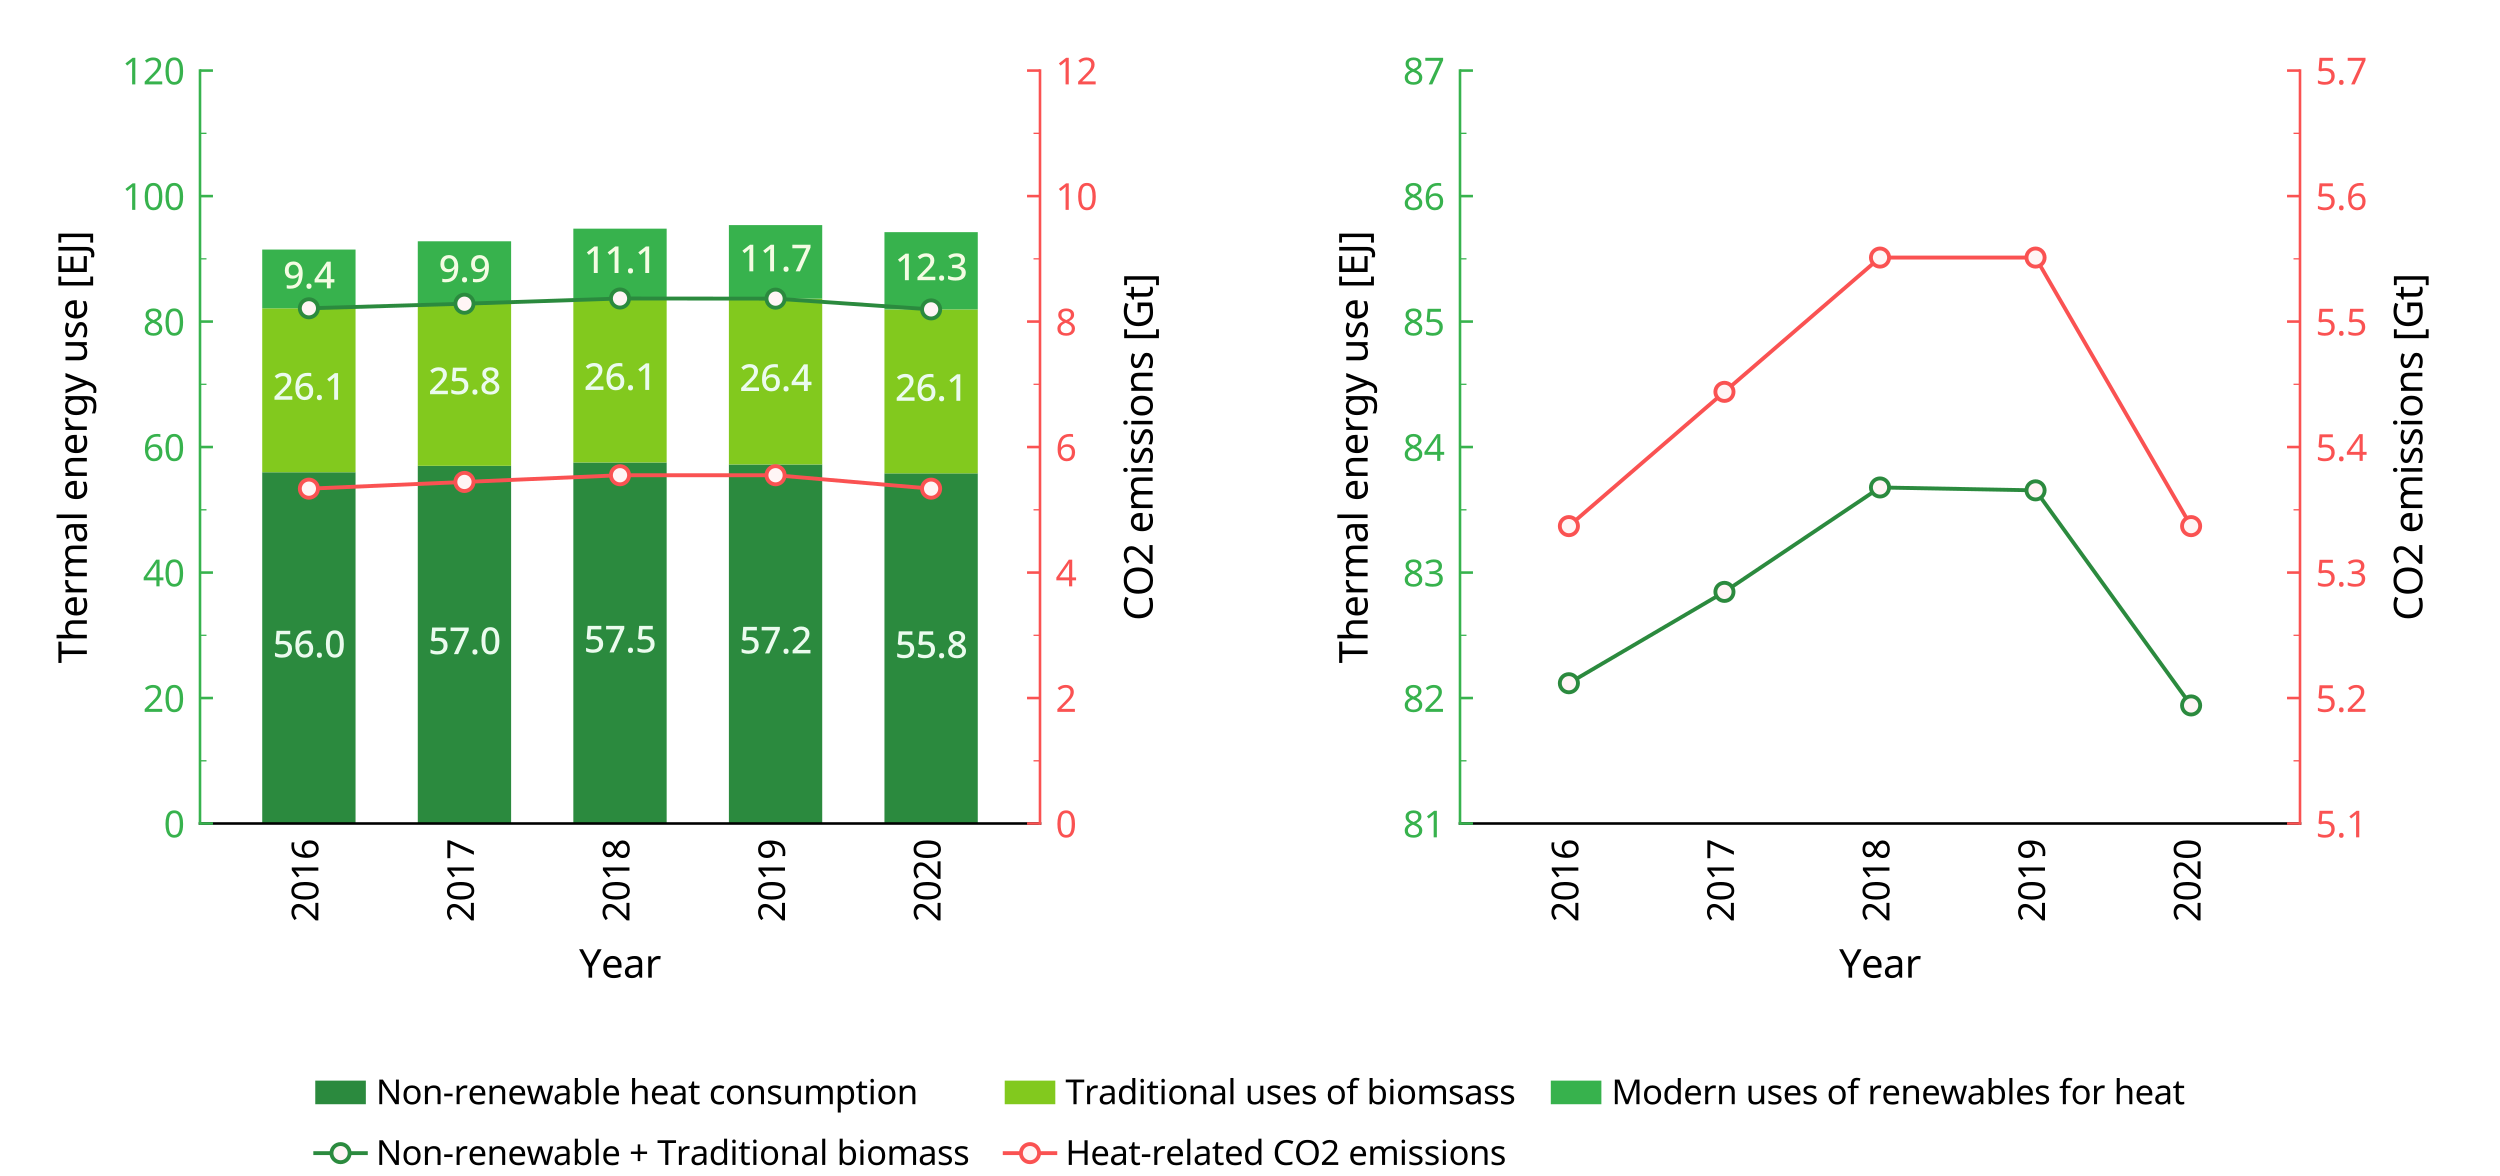 <?xml version="1.0" encoding="utf-8" standalone="no"?>
<!DOCTYPE svg PUBLIC "-//W3C//DTD SVG 1.1//EN"
  "http://www.w3.org/Graphics/SVG/1.1/DTD/svg11.dtd">
<svg xmlns:xlink="http://www.w3.org/1999/xlink" width="481.89pt" height="226.772pt" viewBox="0 0 481.89 226.772" xmlns="http://www.w3.org/2000/svg" version="1.1">
 <defs>
  <style type="text/css">*{stroke-linejoin: round; stroke-linecap: butt}</style>
 </defs>
 <g id="figure_1">
  <g id="patch_1">
   <path d="M 0 226.772 
L 481.89 226.772 
L 481.89 0 
L 0 0 
z
" style="fill: #ffffff"/>
  </g>
  <g id="axes_1">
   <g id="patch_2">
    <path d="M 38.551 158.74 
L 200.466 158.74 
L 200.466 13.606 
L 38.551 13.606 
z
" style="fill: #ffffff"/>
   </g>
   <g id="patch_3">
    <path d="M 50.545 158.74 
L 68.535 158.74 
L 68.535 91.027 
L 50.545 91.027 
z
" clip-path="url(#pb7021d50b8)" style="fill: #2b8a3e"/>
   </g>
   <g id="patch_4">
    <path d="M 80.529 158.74 
L 98.52 158.74 
L 98.52 89.789 
L 80.529 89.789 
z
" clip-path="url(#pb7021d50b8)" style="fill: #2b8a3e"/>
   </g>
   <g id="patch_5">
    <path d="M 110.513 158.74 
L 128.504 158.74 
L 128.504 89.14 
L 110.513 89.14 
z
" clip-path="url(#pb7021d50b8)" style="fill: #2b8a3e"/>
   </g>
   <g id="patch_6">
    <path d="M 140.498 158.74 
L 158.488 158.74 
L 158.488 89.525 
L 140.498 89.525 
z
" clip-path="url(#pb7021d50b8)" style="fill: #2b8a3e"/>
   </g>
   <g id="patch_7">
    <path d="M 170.482 158.74 
L 188.472 158.74 
L 188.472 91.241 
L 170.482 91.241 
z
" clip-path="url(#pb7021d50b8)" style="fill: #2b8a3e"/>
   </g>
   <g id="patch_8">
    <path d="M 50.545 91.027 
L 68.535 91.027 
L 68.535 59.423 
L 50.545 59.423 
z
" clip-path="url(#pb7021d50b8)" style="fill: #82c91e"/>
   </g>
   <g id="patch_9">
    <path d="M 80.529 89.789 
L 98.52 89.789 
L 98.52 58.542 
L 80.529 58.542 
z
" clip-path="url(#pb7021d50b8)" style="fill: #82c91e"/>
   </g>
   <g id="patch_10">
    <path d="M 110.513 89.14 
L 128.504 89.14 
L 128.504 57.536 
L 110.513 57.536 
z
" clip-path="url(#pb7021d50b8)" style="fill: #82c91e"/>
   </g>
   <g id="patch_11">
    <path d="M 140.498 89.525 
L 158.488 89.525 
L 158.488 57.564 
L 140.498 57.564 
z
" clip-path="url(#pb7021d50b8)" style="fill: #82c91e"/>
   </g>
   <g id="patch_12">
    <path d="M 170.482 91.241 
L 188.472 91.241 
L 188.472 59.637 
L 170.482 59.637 
z
" clip-path="url(#pb7021d50b8)" style="fill: #82c91e"/>
   </g>
   <g id="patch_13">
    <path d="M 50.545 59.423 
L 68.535 59.423 
L 68.535 48.103 
L 50.545 48.103 
z
" clip-path="url(#pb7021d50b8)" style="fill: #37b24d"/>
   </g>
   <g id="patch_14">
    <path d="M 80.529 58.542 
L 98.52 58.542 
L 98.52 46.509 
L 80.529 46.509 
z
" clip-path="url(#pb7021d50b8)" style="fill: #37b24d"/>
   </g>
   <g id="patch_15">
    <path d="M 110.513 57.536 
L 128.504 57.536 
L 128.504 44.075 
L 110.513 44.075 
z
" clip-path="url(#pb7021d50b8)" style="fill: #37b24d"/>
   </g>
   <g id="patch_16">
    <path d="M 140.498 57.564 
L 158.488 57.564 
L 158.488 43.389 
L 140.498 43.389 
z
" clip-path="url(#pb7021d50b8)" style="fill: #37b24d"/>
   </g>
   <g id="patch_17">
    <path d="M 170.482 59.637 
L 188.472 59.637 
L 188.472 44.748 
L 170.482 44.748 
z
" clip-path="url(#pb7021d50b8)" style="fill: #37b24d"/>
   </g>
   <g id="patch_18">
    <path d="M 38.551 158.74 
L 200.466 158.74 
" style="fill: none; stroke: #000000; stroke-width: 0.5; stroke-linejoin: miter; stroke-linecap: square"/>
   </g>
   <g id="line2d_1">
    <path d="M 59.54 59.423 
L 89.524 58.542 
L 119.509 57.536 
L 149.493 57.564 
L 179.477 59.637 
" clip-path="url(#pb7021d50b8)" style="fill: none; stroke: #2b8a3e; stroke-width: 0.75; stroke-linecap: square"/>
    <defs>
     <path id="mcf699d52c6" d="M 0 1.75 
C 0.464 1.75 0.909 1.566 1.237 1.237 
C 1.566 0.909 1.75 0.464 1.75 0 
C 1.75 -0.464 1.566 -0.909 1.237 -1.237 
C 0.909 -1.566 0.464 -1.75 0 -1.75 
C -0.464 -1.75 -0.909 -1.566 -1.237 -1.237 
C -1.566 -0.909 -1.75 -0.464 -1.75 0 
C -1.75 0.464 -1.566 0.909 -1.237 1.237 
C -0.909 1.566 -0.464 1.75 0 1.75 
z
" style="stroke: #2b8a3e; stroke-width: 0.75"/>
    </defs>
    <g clip-path="url(#pb7021d50b8)">
     <use xlink:href="#mcf699d52c6" x="59.54" y="59.423" style="fill: #fff5f5; stroke: #2b8a3e; stroke-width: 0.75"/>
     <use xlink:href="#mcf699d52c6" x="89.524" y="58.542" style="fill: #fff5f5; stroke: #2b8a3e; stroke-width: 0.75"/>
     <use xlink:href="#mcf699d52c6" x="119.509" y="57.536" style="fill: #fff5f5; stroke: #2b8a3e; stroke-width: 0.75"/>
     <use xlink:href="#mcf699d52c6" x="149.493" y="57.564" style="fill: #fff5f5; stroke: #2b8a3e; stroke-width: 0.75"/>
     <use xlink:href="#mcf699d52c6" x="179.477" y="59.637" style="fill: #fff5f5; stroke: #2b8a3e; stroke-width: 0.75"/>
    </g>
   </g>
   <g id="patch_19">
    <path d="M 38.551 158.74 
L 38.551 13.606 
" style="fill: none; stroke: #37b24d; stroke-width: 0.5; stroke-linejoin: miter; stroke-linecap: square"/>
   </g>
   <g id="patch_20">
    <path d="M 200.466 158.74 
L 200.466 13.606 
" style="fill: none; stroke: #fa5252; stroke-width: 0.5; stroke-linejoin: miter; stroke-linecap: square"/>
   </g>
   <g id="matplotlib.axis_1">
    <g id="xtick_1">
     <g id="line2d_2"/>
     <g id="text_1">
      <!-- 2016 -->
      <g transform="translate(61.36 177.757) rotate(-90) scale(0.07 -0.07)">
       <defs>
        <path id="NotoSans-Regular-32" d="M 3328 0 
L 307 0 
L 307 467 
L 1504 1677 
Q 1850 2022 2086 2291 
Q 2323 2560 2444 2819 
Q 2566 3078 2566 3386 
Q 2566 3763 2342 3958 
Q 2118 4154 1760 4154 
Q 1427 4154 1174 4038 
Q 922 3923 659 3718 
L 358 4096 
Q 538 4250 752 4371 
Q 966 4493 1219 4563 
Q 1472 4634 1760 4634 
Q 2189 4634 2496 4486 
Q 2803 4339 2972 4067 
Q 3142 3795 3142 3418 
Q 3142 3059 2995 2745 
Q 2848 2432 2585 2128 
Q 2323 1824 1971 1478 
L 1018 538 
L 1018 512 
L 3328 512 
L 3328 0 
z
" transform="scale(0.016)"/>
        <path id="NotoSans-Regular-30" d="M 3347 2291 
Q 3347 1734 3264 1299 
Q 3181 864 2998 560 
Q 2816 256 2525 96 
Q 2234 -64 1824 -64 
Q 1312 -64 976 217 
Q 640 499 477 1027 
Q 314 1555 314 2291 
Q 314 3034 464 3558 
Q 614 4083 947 4361 
Q 1280 4640 1824 4640 
Q 2336 4640 2675 4361 
Q 3014 4083 3180 3558 
Q 3347 3034 3347 2291 
z
M 877 2291 
Q 877 1664 969 1248 
Q 1062 832 1270 624 
Q 1478 416 1824 416 
Q 2170 416 2378 621 
Q 2586 826 2682 1245 
Q 2778 1664 2778 2291 
Q 2778 2918 2682 3331 
Q 2586 3744 2378 3952 
Q 2170 4160 1824 4160 
Q 1478 4160 1270 3952 
Q 1062 3744 969 3331 
Q 877 2918 877 2291 
z
" transform="scale(0.016)"/>
        <path id="NotoSans-Regular-31" d="M 2272 0 
L 1722 0 
L 1722 3194 
Q 1722 3379 1725 3507 
Q 1728 3635 1734 3747 
Q 1741 3859 1747 3981 
Q 1645 3878 1561 3808 
Q 1478 3738 1350 3629 
L 864 3232 
L 570 3610 
L 1805 4570 
L 2272 4570 
L 2272 0 
z
" transform="scale(0.016)"/>
        <path id="NotoSans-Regular-36" d="M 352 1952 
Q 352 2349 406 2733 
Q 461 3117 595 3459 
Q 730 3802 966 4067 
Q 1203 4333 1564 4483 
Q 1926 4634 2445 4634 
Q 2579 4634 2742 4621 
Q 2906 4608 3008 4576 
L 3008 4096 
Q 2893 4134 2749 4153 
Q 2605 4173 2458 4173 
Q 2016 4173 1721 4025 
Q 1427 3878 1257 3622 
Q 1088 3366 1011 3033 
Q 934 2701 915 2323 
L 954 2323 
Q 1050 2477 1197 2598 
Q 1344 2720 1552 2790 
Q 1760 2861 2035 2861 
Q 2432 2861 2729 2697 
Q 3027 2534 3193 2224 
Q 3360 1914 3360 1472 
Q 3360 998 3181 652 
Q 3002 307 2678 121 
Q 2355 -64 1907 -64 
Q 1581 -64 1299 57 
Q 1018 179 803 428 
Q 589 678 470 1059 
Q 352 1440 352 1952 
z
M 1901 410 
Q 2304 410 2553 669 
Q 2803 928 2803 1472 
Q 2803 1907 2582 2163 
Q 2362 2419 1920 2419 
Q 1619 2419 1395 2294 
Q 1171 2170 1046 1978 
Q 922 1786 922 1581 
Q 922 1370 982 1165 
Q 1043 960 1168 787 
Q 1293 614 1475 512 
Q 1658 410 1901 410 
z
" transform="scale(0.016)"/>
       </defs>
       <use xlink:href="#NotoSans-Regular-32"/>
       <use xlink:href="#NotoSans-Regular-30" transform="translate(57.2 0)"/>
       <use xlink:href="#NotoSans-Regular-31" transform="translate(114.4 0)"/>
       <use xlink:href="#NotoSans-Regular-36" transform="translate(171.6 0)"/>
      </g>
     </g>
    </g>
    <g id="xtick_2">
     <g id="line2d_3"/>
     <g id="text_2">
      <!-- 2017 -->
      <g transform="translate(91.344 177.757) rotate(-90) scale(0.07 -0.07)">
       <defs>
        <path id="NotoSans-Regular-37" d="M 870 0 
L 2746 4058 
L 282 4058 
L 282 4570 
L 3347 4570 
L 3347 4134 
L 1491 0 
L 870 0 
z
" transform="scale(0.016)"/>
       </defs>
       <use xlink:href="#NotoSans-Regular-32"/>
       <use xlink:href="#NotoSans-Regular-30" transform="translate(57.2 0)"/>
       <use xlink:href="#NotoSans-Regular-31" transform="translate(114.4 0)"/>
       <use xlink:href="#NotoSans-Regular-37" transform="translate(171.6 0)"/>
      </g>
     </g>
    </g>
    <g id="xtick_3">
     <g id="line2d_4"/>
     <g id="text_3">
      <!-- 2018 -->
      <g transform="translate(121.329 177.757) rotate(-90) scale(0.07 -0.07)">
       <defs>
        <path id="NotoSans-Regular-38" d="M 1824 4634 
Q 2227 4634 2534 4509 
Q 2842 4384 3018 4141 
Q 3194 3898 3194 3539 
Q 3194 3264 3075 3059 
Q 2957 2854 2758 2697 
Q 2560 2541 2323 2419 
Q 2605 2285 2835 2115 
Q 3066 1946 3203 1722 
Q 3341 1498 3341 1184 
Q 3341 800 3155 521 
Q 2970 243 2634 89 
Q 2298 -64 1843 -64 
Q 1350 -64 1008 83 
Q 666 230 490 502 
Q 314 774 314 1165 
Q 314 1478 445 1708 
Q 576 1939 793 2105 
Q 1011 2272 1261 2387 
Q 1037 2515 854 2678 
Q 672 2842 566 3053 
Q 461 3264 461 3546 
Q 461 3898 640 4138 
Q 819 4378 1126 4506 
Q 1434 4634 1824 4634 
z
M 864 1158 
Q 864 826 1101 605 
Q 1338 384 1830 384 
Q 2298 384 2544 605 
Q 2790 826 2790 1178 
Q 2790 1402 2672 1571 
Q 2554 1741 2339 1875 
Q 2125 2010 1830 2118 
L 1728 2157 
Q 1446 2035 1254 1894 
Q 1062 1754 963 1574 
Q 864 1395 864 1158 
z
M 1818 4179 
Q 1466 4179 1238 4009 
Q 1011 3840 1011 3520 
Q 1011 3283 1123 3123 
Q 1235 2963 1427 2851 
Q 1619 2739 1850 2637 
Q 2074 2733 2250 2848 
Q 2426 2963 2531 3126 
Q 2637 3290 2637 3520 
Q 2637 3840 2413 4009 
Q 2189 4179 1818 4179 
z
" transform="scale(0.016)"/>
       </defs>
       <use xlink:href="#NotoSans-Regular-32"/>
       <use xlink:href="#NotoSans-Regular-30" transform="translate(57.2 0)"/>
       <use xlink:href="#NotoSans-Regular-31" transform="translate(114.4 0)"/>
       <use xlink:href="#NotoSans-Regular-38" transform="translate(171.6 0)"/>
      </g>
     </g>
    </g>
    <g id="xtick_4">
     <g id="line2d_5"/>
     <g id="text_4">
      <!-- 2019 -->
      <g transform="translate(151.313 177.757) rotate(-90) scale(0.07 -0.07)">
       <defs>
        <path id="NotoSans-Regular-39" d="M 3328 2618 
Q 3328 2227 3273 1840 
Q 3219 1453 3084 1110 
Q 2950 768 2713 502 
Q 2477 237 2112 86 
Q 1747 -64 1229 -64 
Q 1101 -64 931 -48 
Q 762 -32 653 0 
L 653 480 
Q 768 442 921 419 
Q 1075 397 1216 397 
Q 1664 397 1955 544 
Q 2246 691 2419 944 
Q 2592 1197 2669 1533 
Q 2746 1869 2758 2240 
L 2720 2240 
Q 2624 2093 2477 1971 
Q 2330 1850 2122 1779 
Q 1914 1709 1632 1709 
Q 1242 1709 944 1872 
Q 646 2035 483 2342 
Q 320 2650 320 3091 
Q 320 3571 502 3916 
Q 685 4262 1011 4448 
Q 1338 4634 1779 4634 
Q 2106 4634 2387 4509 
Q 2669 4384 2880 4134 
Q 3091 3885 3209 3507 
Q 3328 3130 3328 2618 
z
M 1779 4160 
Q 1382 4160 1129 3897 
Q 877 3635 877 3098 
Q 877 2656 1091 2403 
Q 1306 2150 1754 2150 
Q 2061 2150 2285 2275 
Q 2509 2400 2633 2592 
Q 2758 2784 2758 2989 
Q 2758 3194 2697 3402 
Q 2637 3610 2515 3782 
Q 2394 3955 2208 4057 
Q 2022 4160 1779 4160 
z
" transform="scale(0.016)"/>
       </defs>
       <use xlink:href="#NotoSans-Regular-32"/>
       <use xlink:href="#NotoSans-Regular-30" transform="translate(57.2 0)"/>
       <use xlink:href="#NotoSans-Regular-31" transform="translate(114.4 0)"/>
       <use xlink:href="#NotoSans-Regular-39" transform="translate(171.6 0)"/>
      </g>
     </g>
    </g>
    <g id="xtick_5">
     <g id="line2d_6"/>
     <g id="text_5">
      <!-- 2020 -->
      <g transform="translate(181.297 177.757) rotate(-90) scale(0.07 -0.07)">
       <use xlink:href="#NotoSans-Regular-32"/>
       <use xlink:href="#NotoSans-Regular-30" transform="translate(57.2 0)"/>
       <use xlink:href="#NotoSans-Regular-32" transform="translate(114.4 0)"/>
       <use xlink:href="#NotoSans-Regular-30" transform="translate(171.6 0)"/>
      </g>
     </g>
    </g>
    <g id="text_6">
     <!-- Year -->
     <g transform="translate(111.619 188.457) scale(0.075 -0.075)">
      <defs>
       <path id="NotoSans-Regular-59" d="M 1811 2323 
L 3002 4570 
L 3622 4570 
L 2099 1773 
L 2099 0 
L 1523 0 
L 1523 1747 
L 0 4570 
L 627 4570 
L 1811 2323 
z
" transform="scale(0.016)"/>
       <path id="NotoSans-Regular-65" d="M 1869 3494 
Q 2310 3494 2627 3302 
Q 2944 3110 3113 2761 
Q 3283 2413 3283 1946 
L 3283 1606 
L 934 1606 
Q 947 1024 1232 720 
Q 1517 416 2029 416 
Q 2355 416 2608 477 
Q 2861 538 3130 653 
L 3130 160 
Q 2867 45 2611 -9 
Q 2355 -64 2003 -64 
Q 1517 -64 1142 134 
Q 768 333 560 726 
Q 352 1120 352 1690 
Q 352 2253 541 2656 
Q 730 3059 1072 3276 
Q 1414 3494 1869 3494 
z
M 1862 3034 
Q 1459 3034 1225 2774 
Q 992 2515 947 2054 
L 2694 2054 
Q 2694 2349 2604 2566 
Q 2515 2784 2332 2909 
Q 2150 3034 1862 3034 
z
" transform="scale(0.016)"/>
       <path id="NotoSans-Regular-61" d="M 1843 3488 
Q 2470 3488 2771 3213 
Q 3072 2938 3072 2336 
L 3072 0 
L 2662 0 
L 2554 486 
L 2528 486 
Q 2381 301 2224 176 
Q 2067 51 1865 -6 
Q 1664 -64 1376 -64 
Q 1069 -64 822 45 
Q 576 154 435 381 
Q 294 608 294 954 
Q 294 1466 697 1744 
Q 1101 2022 1939 2048 
L 2522 2067 
L 2522 2272 
Q 2522 2701 2336 2867 
Q 2150 3034 1811 3034 
Q 1542 3034 1299 2954 
Q 1056 2874 845 2771 
L 672 3194 
Q 896 3315 1203 3401 
Q 1510 3488 1843 3488 
z
M 2010 1658 
Q 1370 1632 1123 1453 
Q 877 1274 877 947 
Q 877 659 1053 524 
Q 1229 390 1504 390 
Q 1939 390 2227 630 
Q 2515 870 2515 1370 
L 2515 1677 
L 2010 1658 
z
" transform="scale(0.016)"/>
       <path id="NotoSans-Regular-72" d="M 2144 3494 
Q 2240 3494 2352 3484 
Q 2464 3475 2547 3456 
L 2477 2938 
Q 2394 2957 2294 2969 
Q 2195 2982 2106 2982 
Q 1907 2982 1728 2899 
Q 1549 2816 1408 2665 
Q 1267 2515 1187 2304 
Q 1107 2093 1107 1830 
L 1107 0 
L 544 0 
L 544 3430 
L 1005 3430 
L 1069 2803 
L 1094 2803 
Q 1203 2995 1356 3152 
Q 1510 3309 1708 3401 
Q 1907 3494 2144 3494 
z
" transform="scale(0.016)"/>
      </defs>
      <use xlink:href="#NotoSans-Regular-59"/>
      <use xlink:href="#NotoSans-Regular-65" transform="translate(56.6 0)"/>
      <use xlink:href="#NotoSans-Regular-61" transform="translate(113 0)"/>
      <use xlink:href="#NotoSans-Regular-72" transform="translate(169.1 0)"/>
     </g>
    </g>
   </g>
   <g id="matplotlib.axis_2">
    <g id="ytick_1">
     <g id="line2d_7">
      <defs>
       <path id="m97b3d079bd" d="M 0 0 
L 2.5 0 
" style="stroke: #37b24d; stroke-width: 0.5"/>
      </defs>
      <g>
       <use xlink:href="#m97b3d079bd" x="38.551" y="158.74" style="fill: #37b24d; stroke: #37b24d; stroke-width: 0.5"/>
      </g>
     </g>
     <g id="text_7">
      <!-- 0 -->
      <g style="fill: #37b24d" transform="translate(31.547 161.4) scale(0.07 -0.07)">
       <use xlink:href="#NotoSans-Regular-30"/>
      </g>
     </g>
    </g>
    <g id="ytick_2">
     <g id="line2d_8">
      <g>
       <use xlink:href="#m97b3d079bd" x="38.551" y="134.551" style="fill: #37b24d; stroke: #37b24d; stroke-width: 0.5"/>
      </g>
     </g>
     <g id="text_8">
      <!-- 20 -->
      <g style="fill: #37b24d" transform="translate(27.543 137.211) scale(0.07 -0.07)">
       <use xlink:href="#NotoSans-Regular-32"/>
       <use xlink:href="#NotoSans-Regular-30" transform="translate(57.2 0)"/>
      </g>
     </g>
    </g>
    <g id="ytick_3">
     <g id="line2d_9">
      <g>
       <use xlink:href="#m97b3d079bd" x="38.551" y="110.362" style="fill: #37b24d; stroke: #37b24d; stroke-width: 0.5"/>
      </g>
     </g>
     <g id="text_9">
      <!-- 40 -->
      <g style="fill: #37b24d" transform="translate(27.543 113.022) scale(0.07 -0.07)">
       <defs>
        <path id="NotoSans-Regular-34" d="M 3533 1037 
L 2867 1037 
L 2867 0 
L 2323 0 
L 2323 1037 
L 134 1037 
L 134 1517 
L 2285 4595 
L 2867 4595 
L 2867 1542 
L 3533 1542 
L 3533 1037 
z
M 2323 2982 
Q 2323 3149 2326 3286 
Q 2330 3424 2336 3545 
Q 2342 3667 2345 3779 
Q 2349 3891 2355 3994 
L 2330 3994 
Q 2278 3872 2201 3731 
Q 2125 3590 2054 3494 
L 685 1542 
L 2323 1542 
L 2323 2982 
z
" transform="scale(0.016)"/>
       </defs>
       <use xlink:href="#NotoSans-Regular-34"/>
       <use xlink:href="#NotoSans-Regular-30" transform="translate(57.2 0)"/>
      </g>
     </g>
    </g>
    <g id="ytick_4">
     <g id="line2d_10">
      <g>
       <use xlink:href="#m97b3d079bd" x="38.551" y="86.173" style="fill: #37b24d; stroke: #37b24d; stroke-width: 0.5"/>
      </g>
     </g>
     <g id="text_10">
      <!-- 60 -->
      <g style="fill: #37b24d" transform="translate(27.543 88.833) scale(0.07 -0.07)">
       <use xlink:href="#NotoSans-Regular-36"/>
       <use xlink:href="#NotoSans-Regular-30" transform="translate(57.2 0)"/>
      </g>
     </g>
    </g>
    <g id="ytick_5">
     <g id="line2d_11">
      <g>
       <use xlink:href="#m97b3d079bd" x="38.551" y="61.984" style="fill: #37b24d; stroke: #37b24d; stroke-width: 0.5"/>
      </g>
     </g>
     <g id="text_11">
      <!-- 80 -->
      <g style="fill: #37b24d" transform="translate(27.543 64.644) scale(0.07 -0.07)">
       <use xlink:href="#NotoSans-Regular-38"/>
       <use xlink:href="#NotoSans-Regular-30" transform="translate(57.2 0)"/>
      </g>
     </g>
    </g>
    <g id="ytick_6">
     <g id="line2d_12">
      <g>
       <use xlink:href="#m97b3d079bd" x="38.551" y="37.795" style="fill: #37b24d; stroke: #37b24d; stroke-width: 0.5"/>
      </g>
     </g>
     <g id="text_12">
      <!-- 100 -->
      <g style="fill: #37b24d" transform="translate(23.539 40.455) scale(0.07 -0.07)">
       <use xlink:href="#NotoSans-Regular-31"/>
       <use xlink:href="#NotoSans-Regular-30" transform="translate(57.2 0)"/>
       <use xlink:href="#NotoSans-Regular-30" transform="translate(114.4 0)"/>
      </g>
     </g>
    </g>
    <g id="ytick_7">
     <g id="line2d_13">
      <g>
       <use xlink:href="#m97b3d079bd" x="38.551" y="13.606" style="fill: #37b24d; stroke: #37b24d; stroke-width: 0.5"/>
      </g>
     </g>
     <g id="text_13">
      <!-- 120 -->
      <g style="fill: #37b24d" transform="translate(23.539 16.266) scale(0.07 -0.07)">
       <use xlink:href="#NotoSans-Regular-31"/>
       <use xlink:href="#NotoSans-Regular-32" transform="translate(57.2 0)"/>
       <use xlink:href="#NotoSans-Regular-30" transform="translate(114.4 0)"/>
      </g>
     </g>
    </g>
    <g id="ytick_8">
     <g id="line2d_14">
      <defs>
       <path id="ma8b23f03c2" d="M 0 0 
L 1.25 0 
" style="stroke: #37b24d; stroke-width: 0.25"/>
      </defs>
      <g>
       <use xlink:href="#ma8b23f03c2" x="38.551" y="146.646" style="fill: #37b24d; stroke: #37b24d; stroke-width: 0.25"/>
      </g>
     </g>
    </g>
    <g id="ytick_9">
     <g id="line2d_15">
      <g>
       <use xlink:href="#ma8b23f03c2" x="38.551" y="122.457" style="fill: #37b24d; stroke: #37b24d; stroke-width: 0.25"/>
      </g>
     </g>
    </g>
    <g id="ytick_10">
     <g id="line2d_16">
      <g>
       <use xlink:href="#ma8b23f03c2" x="38.551" y="98.268" style="fill: #37b24d; stroke: #37b24d; stroke-width: 0.25"/>
      </g>
     </g>
    </g>
    <g id="ytick_11">
     <g id="line2d_17">
      <g>
       <use xlink:href="#ma8b23f03c2" x="38.551" y="74.079" style="fill: #37b24d; stroke: #37b24d; stroke-width: 0.25"/>
      </g>
     </g>
    </g>
    <g id="ytick_12">
     <g id="line2d_18">
      <g>
       <use xlink:href="#ma8b23f03c2" x="38.551" y="49.89" style="fill: #37b24d; stroke: #37b24d; stroke-width: 0.25"/>
      </g>
     </g>
    </g>
    <g id="ytick_13">
     <g id="line2d_19">
      <g>
       <use xlink:href="#ma8b23f03c2" x="38.551" y="25.701" style="fill: #37b24d; stroke: #37b24d; stroke-width: 0.25"/>
      </g>
     </g>
    </g>
    <g id="text_14">
     <!-- Thermal energy use [EJ] -->
     <g transform="translate(16.739 127.862) rotate(-90) scale(0.075 -0.075)">
      <defs>
       <path id="NotoSans-Regular-54" d="M 2067 0 
L 1491 0 
L 1491 4064 
L 64 4064 
L 64 4570 
L 3488 4570 
L 3488 4064 
L 2067 4064 
L 2067 0 
z
" transform="scale(0.016)"/>
       <path id="NotoSans-Regular-68" d="M 1107 3437 
Q 1107 3315 1097 3187 
Q 1088 3059 1075 2957 
L 1114 2957 
Q 1222 3136 1388 3251 
Q 1555 3366 1760 3427 
Q 1965 3488 2182 3488 
Q 2598 3488 2876 3357 
Q 3155 3226 3296 2950 
Q 3437 2675 3437 2234 
L 3437 0 
L 2880 0 
L 2880 2195 
Q 2880 2611 2694 2816 
Q 2509 3021 2112 3021 
Q 1728 3021 1510 2877 
Q 1293 2733 1200 2454 
Q 1107 2176 1107 1773 
L 1107 0 
L 544 0 
L 544 4864 
L 1107 4864 
L 1107 3437 
z
" transform="scale(0.016)"/>
       <path id="NotoSans-Regular-6d" d="M 4307 3494 
Q 4890 3494 5178 3196 
Q 5466 2899 5466 2234 
L 5466 0 
L 4909 0 
L 4909 2208 
Q 4909 2611 4739 2816 
Q 4570 3021 4211 3021 
Q 3712 3021 3497 2733 
Q 3283 2445 3283 1894 
L 3283 0 
L 2726 0 
L 2726 2208 
Q 2726 2477 2649 2659 
Q 2573 2842 2419 2931 
Q 2266 3021 2022 3021 
Q 1677 3021 1478 2877 
Q 1280 2733 1193 2457 
Q 1107 2182 1107 1779 
L 1107 0 
L 544 0 
L 544 3430 
L 998 3430 
L 1082 2963 
L 1114 2963 
Q 1222 3142 1379 3260 
Q 1536 3379 1728 3436 
Q 1920 3494 2125 3494 
Q 2522 3494 2787 3353 
Q 3053 3213 3174 2918 
L 3206 2918 
Q 3379 3213 3676 3353 
Q 3974 3494 4307 3494 
z
" transform="scale(0.016)"/>
       <path id="NotoSans-Regular-6c" d="M 1107 0 
L 544 0 
L 544 4864 
L 1107 4864 
L 1107 0 
z
" transform="scale(0.016)"/>
       <path id="NotoSans-Regular-20" transform="scale(0.016)"/>
       <path id="NotoSans-Regular-6e" d="M 2195 3494 
Q 2810 3494 3123 3196 
Q 3437 2899 3437 2234 
L 3437 0 
L 2880 0 
L 2880 2195 
Q 2880 2611 2694 2816 
Q 2509 3021 2112 3021 
Q 1542 3021 1324 2701 
Q 1107 2381 1107 1779 
L 1107 0 
L 544 0 
L 544 3430 
L 998 3430 
L 1082 2963 
L 1114 2963 
Q 1229 3142 1398 3260 
Q 1568 3379 1773 3436 
Q 1978 3494 2195 3494 
z
" transform="scale(0.016)"/>
       <path id="NotoSans-Regular-67" d="M 1760 3494 
Q 2099 3494 2371 3366 
Q 2643 3238 2835 2976 
L 2867 2976 
L 2944 3430 
L 3392 3430 
L 3392 -58 
Q 3392 -544 3225 -873 
Q 3059 -1203 2720 -1369 
Q 2381 -1536 1856 -1536 
Q 1485 -1536 1174 -1481 
Q 864 -1427 621 -1318 
L 621 -800 
Q 864 -928 1190 -998 
Q 1517 -1069 1888 -1069 
Q 2330 -1069 2582 -809 
Q 2835 -550 2835 -102 
L 2835 32 
Q 2835 109 2841 253 
Q 2848 397 2854 454 
L 2829 454 
Q 2650 192 2384 64 
Q 2118 -64 1766 -64 
Q 1101 -64 726 403 
Q 352 870 352 1709 
Q 352 2528 726 3011 
Q 1101 3494 1760 3494 
z
M 1837 3021 
Q 1549 3021 1347 2867 
Q 1146 2714 1040 2419 
Q 934 2125 934 1702 
Q 934 1069 1168 733 
Q 1402 397 1850 397 
Q 2112 397 2297 464 
Q 2483 531 2604 675 
Q 2726 819 2784 1043 
Q 2842 1267 2842 1574 
L 2842 1709 
Q 2842 2176 2736 2464 
Q 2630 2752 2406 2886 
Q 2182 3021 1837 3021 
z
" transform="scale(0.016)"/>
       <path id="NotoSans-Regular-79" d="M 6 3430 
L 608 3430 
L 1350 1478 
Q 1414 1306 1468 1146 
Q 1523 986 1568 835 
Q 1613 685 1638 544 
L 1664 544 
Q 1702 704 1785 963 
Q 1869 1222 1958 1485 
L 2656 3430 
L 3264 3430 
L 1786 -474 
Q 1664 -794 1501 -1034 
Q 1338 -1274 1104 -1405 
Q 870 -1536 538 -1536 
Q 384 -1536 269 -1520 
Q 154 -1504 70 -1485 
L 70 -1037 
Q 141 -1050 240 -1062 
Q 339 -1075 448 -1075 
Q 646 -1075 790 -1001 
Q 934 -928 1036 -790 
Q 1139 -653 1210 -467 
L 1389 -13 
L 6 3430 
z
" transform="scale(0.016)"/>
       <path id="NotoSans-Regular-75" d="M 3411 3430 
L 3411 0 
L 2950 0 
L 2867 454 
L 2842 454 
Q 2733 275 2560 160 
Q 2387 45 2182 -9 
Q 1978 -64 1754 -64 
Q 1344 -64 1065 67 
Q 787 198 646 473 
Q 506 749 506 1184 
L 506 3430 
L 1075 3430 
L 1075 1222 
Q 1075 813 1260 608 
Q 1446 403 1837 403 
Q 2221 403 2441 547 
Q 2662 691 2755 969 
Q 2848 1248 2848 1645 
L 2848 3430 
L 3411 3430 
z
" transform="scale(0.016)"/>
       <path id="NotoSans-Regular-73" d="M 2778 947 
Q 2778 614 2611 390 
Q 2445 166 2137 51 
Q 1830 -64 1408 -64 
Q 1050 -64 790 -6 
Q 531 51 333 154 
L 333 666 
Q 538 563 829 476 
Q 1120 390 1421 390 
Q 1850 390 2042 528 
Q 2234 666 2234 896 
Q 2234 1024 2163 1126 
Q 2093 1229 1910 1331 
Q 1728 1434 1389 1562 
Q 1056 1690 819 1818 
Q 582 1946 454 2125 
Q 326 2304 326 2586 
Q 326 3021 681 3257 
Q 1037 3494 1613 3494 
Q 1926 3494 2198 3433 
Q 2470 3373 2707 3264 
L 2515 2816 
Q 2298 2906 2061 2970 
Q 1824 3034 1574 3034 
Q 1229 3034 1046 2922 
Q 864 2810 864 2618 
Q 864 2477 947 2377 
Q 1030 2278 1225 2185 
Q 1421 2093 1747 1965 
Q 2074 1843 2304 1715 
Q 2534 1587 2656 1404 
Q 2778 1222 2778 947 
z
" transform="scale(0.016)"/>
       <path id="NotoSans-Regular-5b" d="M 1946 -1011 
L 512 -1011 
L 512 4570 
L 1946 4570 
L 1946 4109 
L 1062 4109 
L 1062 -550 
L 1946 -550 
L 1946 -1011 
z
" transform="scale(0.016)"/>
       <path id="NotoSans-Regular-45" d="M 3174 0 
L 621 0 
L 621 4570 
L 3174 4570 
L 3174 4064 
L 1197 4064 
L 1197 2637 
L 3059 2637 
L 3059 2138 
L 1197 2138 
L 1197 506 
L 3174 506 
L 3174 0 
z
" transform="scale(0.016)"/>
       <path id="NotoSans-Regular-4a" d="M -26 -1216 
Q -179 -1216 -294 -1193 
Q -410 -1171 -499 -1133 
L -499 -646 
Q -397 -672 -281 -691 
Q -166 -710 -38 -710 
Q 122 -710 266 -646 
Q 410 -582 499 -422 
Q 589 -262 589 26 
L 589 4570 
L 1165 4570 
L 1165 70 
Q 1165 -371 1017 -656 
Q 870 -941 601 -1078 
Q 333 -1216 -26 -1216 
z
" transform="scale(0.016)"/>
       <path id="NotoSans-Regular-5d" d="M 160 -550 
L 1043 -550 
L 1043 4109 
L 160 4109 
L 160 4570 
L 1594 4570 
L 1594 -1011 
L 160 -1011 
L 160 -550 
z
" transform="scale(0.016)"/>
      </defs>
      <use xlink:href="#NotoSans-Regular-54"/>
      <use xlink:href="#NotoSans-Regular-68" transform="translate(55.6 0)"/>
      <use xlink:href="#NotoSans-Regular-65" transform="translate(117.4 0)"/>
      <use xlink:href="#NotoSans-Regular-72" transform="translate(173.8 0)"/>
      <use xlink:href="#NotoSans-Regular-6d" transform="translate(215.1 0)"/>
      <use xlink:href="#NotoSans-Regular-61" transform="translate(308.6 0)"/>
      <use xlink:href="#NotoSans-Regular-6c" transform="translate(364.7 0)"/>
      <use xlink:href="#NotoSans-Regular-20" transform="translate(390.5 0)"/>
      <use xlink:href="#NotoSans-Regular-65" transform="translate(416.5 0)"/>
      <use xlink:href="#NotoSans-Regular-6e" transform="translate(472.9 0)"/>
      <use xlink:href="#NotoSans-Regular-65" transform="translate(534.7 0)"/>
      <use xlink:href="#NotoSans-Regular-72" transform="translate(591.1 0)"/>
      <use xlink:href="#NotoSans-Regular-67" transform="translate(632.4 0)"/>
      <use xlink:href="#NotoSans-Regular-79" transform="translate(693.9 0)"/>
      <use xlink:href="#NotoSans-Regular-20" transform="translate(744.9 0)"/>
      <use xlink:href="#NotoSans-Regular-75" transform="translate(770.9 0)"/>
      <use xlink:href="#NotoSans-Regular-73" transform="translate(832.7 0)"/>
      <use xlink:href="#NotoSans-Regular-65" transform="translate(880.6 0)"/>
      <use xlink:href="#NotoSans-Regular-20" transform="translate(937 0)"/>
      <use xlink:href="#NotoSans-Regular-5b" transform="translate(963 0)"/>
      <use xlink:href="#NotoSans-Regular-45" transform="translate(995.9 0)"/>
      <use xlink:href="#NotoSans-Regular-4a" transform="translate(1051.5 0)"/>
      <use xlink:href="#NotoSans-Regular-5d" transform="translate(1078.8 0)"/>
     </g>
    </g>
   </g>
   <g id="text_15">
    <!-- 56.0 -->
    <g style="fill: #ebfbee" transform="translate(52.578 126.703) scale(0.07 -0.07)">
     <defs>
      <path id="NotoSans-Medium-35" d="M 1805 2835 
Q 2259 2835 2598 2675 
Q 2938 2515 3126 2214 
Q 3315 1914 3315 1478 
Q 3315 998 3110 652 
Q 2906 307 2518 121 
Q 2131 -64 1574 -64 
Q 1222 -64 908 0 
Q 595 64 378 186 
L 378 806 
Q 608 672 937 589 
Q 1267 506 1568 506 
Q 1894 506 2128 605 
Q 2362 704 2493 905 
Q 2624 1107 2624 1414 
Q 2624 1830 2365 2051 
Q 2106 2272 1549 2272 
Q 1370 2272 1149 2240 
Q 928 2208 794 2176 
L 480 2362 
L 653 4570 
L 3002 4570 
L 3002 3968 
L 1242 3968 
L 1139 2771 
Q 1248 2790 1414 2812 
Q 1581 2835 1805 2835 
z
" transform="scale(0.016)"/>
      <path id="NotoSans-Medium-36" d="M 314 1946 
Q 314 2342 368 2726 
Q 422 3110 560 3452 
Q 698 3795 941 4060 
Q 1184 4326 1558 4476 
Q 1933 4627 2464 4627 
Q 2598 4627 2768 4617 
Q 2938 4608 3046 4576 
L 3046 4006 
Q 2925 4045 2781 4064 
Q 2637 4083 2496 4083 
Q 2054 4083 1766 3948 
Q 1478 3814 1312 3577 
Q 1146 3341 1069 3030 
Q 992 2720 973 2355 
L 1011 2355 
Q 1107 2509 1248 2630 
Q 1389 2752 1593 2822 
Q 1798 2893 2067 2893 
Q 2464 2893 2761 2726 
Q 3059 2560 3222 2246 
Q 3386 1933 3386 1485 
Q 3386 1005 3203 656 
Q 3021 307 2691 121 
Q 2362 -64 1901 -64 
Q 1568 -64 1280 57 
Q 992 179 774 428 
Q 557 678 435 1059 
Q 314 1440 314 1946 
z
M 1894 499 
Q 2259 499 2489 739 
Q 2720 979 2720 1485 
Q 2720 1888 2518 2125 
Q 2317 2362 1914 2362 
Q 1638 2362 1433 2246 
Q 1229 2131 1113 1952 
Q 998 1773 998 1587 
Q 998 1389 1056 1197 
Q 1114 1005 1226 845 
Q 1338 685 1504 592 
Q 1670 499 1894 499 
z
" transform="scale(0.016)"/>
      <path id="NotoSans-Medium-2e" d="M 435 378 
Q 435 627 563 729 
Q 691 832 870 832 
Q 1056 832 1184 729 
Q 1312 627 1312 378 
Q 1312 128 1184 19 
Q 1056 -90 870 -90 
Q 691 -90 563 19 
Q 435 128 435 378 
z
" transform="scale(0.016)"/>
      <path id="NotoSans-Medium-30" d="M 3373 2291 
Q 3373 1734 3286 1299 
Q 3200 864 3017 560 
Q 2835 256 2537 96 
Q 2240 -64 1824 -64 
Q 1299 -64 960 217 
Q 621 499 454 1027 
Q 288 1555 288 2291 
Q 288 3034 438 3558 
Q 589 4083 928 4361 
Q 1267 4640 1824 4640 
Q 2349 4640 2691 4361 
Q 3034 4083 3203 3558 
Q 3373 3034 3373 2291 
z
M 966 2291 
Q 966 1696 1049 1299 
Q 1133 902 1321 704 
Q 1510 506 1824 506 
Q 2138 506 2326 701 
Q 2515 896 2601 1296 
Q 2688 1696 2688 2291 
Q 2688 2886 2601 3280 
Q 2515 3674 2326 3872 
Q 2138 4070 1824 4070 
Q 1510 4070 1321 3872 
Q 1133 3674 1049 3280 
Q 966 2886 966 2291 
z
" transform="scale(0.016)"/>
     </defs>
     <use xlink:href="#NotoSans-Medium-35"/>
     <use xlink:href="#NotoSans-Medium-36" transform="translate(57.2 0)"/>
     <use xlink:href="#NotoSans-Medium-2e" transform="translate(114.4 0)"/>
     <use xlink:href="#NotoSans-Medium-30" transform="translate(141.7 0)"/>
    </g>
   </g>
   <g id="text_16">
    <!-- 26.1 -->
    <g style="fill: #ebfbee" transform="translate(52.578 77.045) scale(0.07 -0.07)">
     <defs>
      <path id="NotoSans-Medium-32" d="M 3366 0 
L 294 0 
L 294 525 
L 1472 1722 
Q 1818 2074 2048 2333 
Q 2278 2592 2393 2832 
Q 2509 3072 2509 3354 
Q 2509 3706 2304 3882 
Q 2099 4058 1773 4058 
Q 1459 4058 1209 3939 
Q 960 3821 691 3610 
L 326 4064 
Q 512 4224 726 4352 
Q 941 4480 1206 4557 
Q 1472 4634 1792 4634 
Q 2227 4634 2540 4483 
Q 2854 4333 3024 4057 
Q 3194 3782 3194 3411 
Q 3194 3046 3046 2732 
Q 2899 2419 2630 2115 
Q 2362 1811 1997 1459 
L 1146 634 
L 1146 602 
L 3366 602 
L 3366 0 
z
" transform="scale(0.016)"/>
      <path id="NotoSans-Medium-31" d="M 2381 0 
L 1709 0 
L 1709 3034 
Q 1709 3194 1712 3331 
Q 1715 3469 1721 3600 
Q 1728 3731 1734 3853 
Q 1651 3770 1561 3693 
Q 1472 3616 1357 3514 
L 858 3110 
L 512 3546 
L 1818 4570 
L 2381 4570 
L 2381 0 
z
" transform="scale(0.016)"/>
     </defs>
     <use xlink:href="#NotoSans-Medium-32"/>
     <use xlink:href="#NotoSans-Medium-36" transform="translate(57.2 0)"/>
     <use xlink:href="#NotoSans-Medium-2e" transform="translate(114.4 0)"/>
     <use xlink:href="#NotoSans-Medium-31" transform="translate(141.7 0)"/>
    </g>
   </g>
   <g id="text_17">
    <!-- 9.4 -->
    <g style="fill: #f4fce3" transform="translate(54.581 55.583) scale(0.07 -0.07)">
     <defs>
      <path id="NotoSans-Medium-39" d="M 3360 2618 
Q 3360 2227 3302 1840 
Q 3245 1453 3110 1110 
Q 2976 768 2729 502 
Q 2483 237 2108 86 
Q 1734 -64 1203 -64 
Q 1075 -64 902 -51 
Q 730 -38 614 -6 
L 614 563 
Q 736 525 886 505 
Q 1037 486 1178 486 
Q 1619 486 1904 617 
Q 2189 749 2358 985 
Q 2528 1222 2605 1536 
Q 2682 1850 2694 2202 
L 2656 2202 
Q 2560 2054 2419 1932 
Q 2278 1811 2076 1740 
Q 1875 1670 1594 1670 
Q 1203 1670 905 1836 
Q 608 2003 448 2313 
Q 288 2624 288 3072 
Q 288 3558 470 3907 
Q 653 4256 989 4441 
Q 1325 4627 1773 4627 
Q 2106 4627 2394 4505 
Q 2682 4384 2899 4134 
Q 3117 3885 3238 3507 
Q 3360 3130 3360 2618 
z
M 1779 4070 
Q 1414 4070 1184 3827 
Q 954 3584 954 3085 
Q 954 2675 1149 2438 
Q 1344 2202 1754 2202 
Q 2035 2202 2240 2320 
Q 2445 2438 2560 2614 
Q 2675 2790 2675 2982 
Q 2675 3174 2617 3366 
Q 2560 3558 2451 3718 
Q 2342 3878 2172 3974 
Q 2003 4070 1779 4070 
z
" transform="scale(0.016)"/>
      <path id="NotoSans-Medium-34" d="M 3539 1011 
L 2906 1011 
L 2906 0 
L 2246 0 
L 2246 1011 
L 128 1011 
L 128 1549 
L 2234 4589 
L 2906 4589 
L 2906 1587 
L 3539 1587 
L 3539 1011 
z
M 2246 2829 
Q 2246 2982 2249 3123 
Q 2253 3264 2259 3395 
Q 2266 3526 2269 3638 
Q 2272 3750 2278 3840 
L 2253 3840 
Q 2202 3712 2128 3577 
Q 2054 3443 1978 3341 
L 768 1587 
L 2246 1587 
L 2246 2829 
z
" transform="scale(0.016)"/>
     </defs>
     <use xlink:href="#NotoSans-Medium-39"/>
     <use xlink:href="#NotoSans-Medium-2e" transform="translate(57.2 0)"/>
     <use xlink:href="#NotoSans-Medium-34" transform="translate(84.5 0)"/>
    </g>
   </g>
   <g id="text_18">
    <!-- 57.0 -->
    <g style="fill: #ebfbee" transform="translate(82.563 126.085) scale(0.07 -0.07)">
     <defs>
      <path id="NotoSans-Medium-37" d="M 826 0 
L 2650 3968 
L 250 3968 
L 250 4570 
L 3379 4570 
L 3379 4083 
L 1562 0 
L 826 0 
z
" transform="scale(0.016)"/>
     </defs>
     <use xlink:href="#NotoSans-Medium-35"/>
     <use xlink:href="#NotoSans-Medium-37" transform="translate(57.2 0)"/>
     <use xlink:href="#NotoSans-Medium-2e" transform="translate(114.4 0)"/>
     <use xlink:href="#NotoSans-Medium-30" transform="translate(141.7 0)"/>
    </g>
   </g>
   <g id="text_19">
    <!-- 25.8 -->
    <g style="fill: #ebfbee" transform="translate(82.563 75.986) scale(0.07 -0.07)">
     <defs>
      <path id="NotoSans-Medium-38" d="M 1824 4634 
Q 2227 4634 2540 4509 
Q 2854 4384 3036 4141 
Q 3219 3898 3219 3533 
Q 3219 3258 3104 3053 
Q 2989 2848 2797 2691 
Q 2605 2534 2368 2419 
Q 2637 2285 2864 2115 
Q 3091 1946 3228 1722 
Q 3366 1498 3366 1184 
Q 3366 800 3177 521 
Q 2989 243 2643 89 
Q 2298 -64 1837 -64 
Q 1344 -64 995 83 
Q 646 230 467 502 
Q 288 774 288 1165 
Q 288 1478 416 1708 
Q 544 1939 755 2105 
Q 966 2272 1216 2387 
Q 998 2515 819 2678 
Q 640 2842 537 3053 
Q 435 3264 435 3539 
Q 435 3898 620 4138 
Q 806 4378 1123 4506 
Q 1440 4634 1824 4634 
z
M 941 1178 
Q 941 864 1158 662 
Q 1376 461 1824 461 
Q 2259 461 2486 662 
Q 2714 864 2714 1184 
Q 2714 1395 2602 1555 
Q 2490 1715 2294 1840 
Q 2099 1965 1843 2067 
L 1747 2106 
Q 1485 1997 1305 1862 
Q 1126 1728 1033 1561 
Q 941 1395 941 1178 
z
M 1818 4102 
Q 1504 4102 1296 3948 
Q 1088 3795 1088 3501 
Q 1088 3290 1190 3142 
Q 1293 2995 1465 2889 
Q 1638 2784 1843 2688 
Q 2048 2778 2208 2883 
Q 2368 2989 2464 3139 
Q 2560 3290 2560 3501 
Q 2560 3795 2355 3948 
Q 2150 4102 1818 4102 
z
" transform="scale(0.016)"/>
     </defs>
     <use xlink:href="#NotoSans-Medium-32"/>
     <use xlink:href="#NotoSans-Medium-35" transform="translate(57.2 0)"/>
     <use xlink:href="#NotoSans-Medium-2e" transform="translate(114.4 0)"/>
     <use xlink:href="#NotoSans-Medium-38" transform="translate(141.7 0)"/>
    </g>
   </g>
   <g id="text_20">
    <!-- 9.9 -->
    <g style="fill: #f4fce3" transform="translate(84.565 54.346) scale(0.07 -0.07)">
     <use xlink:href="#NotoSans-Medium-39"/>
     <use xlink:href="#NotoSans-Medium-2e" transform="translate(57.2 0)"/>
     <use xlink:href="#NotoSans-Medium-39" transform="translate(84.5 0)"/>
    </g>
   </g>
   <g id="text_21">
    <!-- 57.5 -->
    <g style="fill: #ebfbee" transform="translate(112.547 125.76) scale(0.07 -0.07)">
     <use xlink:href="#NotoSans-Medium-35"/>
     <use xlink:href="#NotoSans-Medium-37" transform="translate(57.2 0)"/>
     <use xlink:href="#NotoSans-Medium-2e" transform="translate(114.4 0)"/>
     <use xlink:href="#NotoSans-Medium-35" transform="translate(141.7 0)"/>
    </g>
   </g>
   <g id="text_22">
    <!-- 26.1 -->
    <g style="fill: #ebfbee" transform="translate(112.547 75.158) scale(0.07 -0.07)">
     <use xlink:href="#NotoSans-Medium-32"/>
     <use xlink:href="#NotoSans-Medium-36" transform="translate(57.2 0)"/>
     <use xlink:href="#NotoSans-Medium-2e" transform="translate(114.4 0)"/>
     <use xlink:href="#NotoSans-Medium-31" transform="translate(141.7 0)"/>
    </g>
   </g>
   <g id="text_23">
    <!-- 11.1 -->
    <g style="fill: #f4fce3" transform="translate(112.547 52.625) scale(0.07 -0.07)">
     <use xlink:href="#NotoSans-Medium-31"/>
     <use xlink:href="#NotoSans-Medium-31" transform="translate(57.2 0)"/>
     <use xlink:href="#NotoSans-Medium-2e" transform="translate(114.4 0)"/>
     <use xlink:href="#NotoSans-Medium-31" transform="translate(141.7 0)"/>
    </g>
   </g>
   <g id="text_24">
    <!-- 57.2 -->
    <g style="fill: #ebfbee" transform="translate(142.531 125.952) scale(0.07 -0.07)">
     <use xlink:href="#NotoSans-Medium-35"/>
     <use xlink:href="#NotoSans-Medium-37" transform="translate(57.2 0)"/>
     <use xlink:href="#NotoSans-Medium-2e" transform="translate(114.4 0)"/>
     <use xlink:href="#NotoSans-Medium-32" transform="translate(141.7 0)"/>
    </g>
   </g>
   <g id="text_25">
    <!-- 26.4 -->
    <g style="fill: #ebfbee" transform="translate(142.531 75.364) scale(0.07 -0.07)">
     <use xlink:href="#NotoSans-Medium-32"/>
     <use xlink:href="#NotoSans-Medium-36" transform="translate(57.2 0)"/>
     <use xlink:href="#NotoSans-Medium-2e" transform="translate(114.4 0)"/>
     <use xlink:href="#NotoSans-Medium-34" transform="translate(141.7 0)"/>
    </g>
   </g>
   <g id="text_26">
    <!-- 11.7 -->
    <g style="fill: #f4fce3" transform="translate(142.531 52.296) scale(0.07 -0.07)">
     <use xlink:href="#NotoSans-Medium-31"/>
     <use xlink:href="#NotoSans-Medium-31" transform="translate(57.2 0)"/>
     <use xlink:href="#NotoSans-Medium-2e" transform="translate(114.4 0)"/>
     <use xlink:href="#NotoSans-Medium-37" transform="translate(141.7 0)"/>
    </g>
   </g>
   <g id="text_27">
    <!-- 55.8 -->
    <g style="fill: #ebfbee" transform="translate(172.515 126.81) scale(0.07 -0.07)">
     <use xlink:href="#NotoSans-Medium-35"/>
     <use xlink:href="#NotoSans-Medium-35" transform="translate(57.2 0)"/>
     <use xlink:href="#NotoSans-Medium-2e" transform="translate(114.4 0)"/>
     <use xlink:href="#NotoSans-Medium-38" transform="translate(141.7 0)"/>
    </g>
   </g>
   <g id="text_28">
    <!-- 26.1 -->
    <g style="fill: #ebfbee" transform="translate(172.515 77.259) scale(0.07 -0.07)">
     <use xlink:href="#NotoSans-Medium-32"/>
     <use xlink:href="#NotoSans-Medium-36" transform="translate(57.2 0)"/>
     <use xlink:href="#NotoSans-Medium-2e" transform="translate(114.4 0)"/>
     <use xlink:href="#NotoSans-Medium-31" transform="translate(141.7 0)"/>
    </g>
   </g>
   <g id="text_29">
    <!-- 12.3 -->
    <g style="fill: #f4fce3" transform="translate(172.515 54.013) scale(0.07 -0.07)">
     <defs>
      <path id="NotoSans-Medium-33" d="M 3187 3514 
Q 3187 3206 3068 2979 
Q 2950 2752 2732 2611 
Q 2515 2470 2234 2406 
L 2234 2381 
Q 2784 2317 3056 2038 
Q 3328 1760 3328 1306 
Q 3328 909 3139 598 
Q 2950 288 2556 112 
Q 2163 -64 1549 -64 
Q 1184 -64 870 -6 
Q 557 51 275 186 
L 275 800 
Q 563 653 892 576 
Q 1222 499 1523 499 
Q 2106 499 2362 720 
Q 2618 941 2618 1338 
Q 2618 1594 2483 1757 
Q 2349 1920 2073 2000 
Q 1798 2080 1389 2080 
L 973 2080 
L 973 2637 
L 1395 2637 
Q 1786 2637 2029 2736 
Q 2272 2835 2387 3014 
Q 2502 3194 2502 3424 
Q 2502 3731 2300 3900 
Q 2099 4070 1722 4070 
Q 1491 4070 1296 4019 
Q 1101 3968 941 3885 
Q 781 3802 627 3699 
L 294 4166 
Q 544 4358 905 4496 
Q 1267 4634 1741 4634 
Q 2451 4634 2819 4323 
Q 3187 4013 3187 3514 
z
" transform="scale(0.016)"/>
     </defs>
     <use xlink:href="#NotoSans-Medium-31"/>
     <use xlink:href="#NotoSans-Medium-32" transform="translate(57.2 0)"/>
     <use xlink:href="#NotoSans-Medium-2e" transform="translate(114.4 0)"/>
     <use xlink:href="#NotoSans-Medium-33" transform="translate(141.7 0)"/>
    </g>
   </g>
  </g>
  <g id="axes_2">
   <g id="patch_21">
    <path d="M 281.424 158.74 
L 443.339 158.74 
L 443.339 13.606 
L 281.424 13.606 
z
" style="fill: #ffffff"/>
   </g>
   <g id="patch_22">
    <path d="M 281.424 158.74 
L 443.339 158.74 
" style="fill: none; stroke: #000000; stroke-width: 0.5; stroke-linejoin: miter; stroke-linecap: square"/>
   </g>
   <g id="line2d_20">
    <path d="M 302.413 131.697 
L 332.397 114.087 
L 362.381 93.962 
L 392.365 94.518 
L 422.35 135.978 
" clip-path="url(#p44f6b5439b)" style="fill: none; stroke: #2b8a3e; stroke-width: 0.75; stroke-linecap: square"/>
    <g clip-path="url(#p44f6b5439b)">
     <use xlink:href="#mcf699d52c6" x="302.413" y="131.697" style="fill: #fff5f5; stroke: #2b8a3e; stroke-width: 0.75"/>
     <use xlink:href="#mcf699d52c6" x="332.397" y="114.087" style="fill: #fff5f5; stroke: #2b8a3e; stroke-width: 0.75"/>
     <use xlink:href="#mcf699d52c6" x="362.381" y="93.962" style="fill: #fff5f5; stroke: #2b8a3e; stroke-width: 0.75"/>
     <use xlink:href="#mcf699d52c6" x="392.365" y="94.518" style="fill: #fff5f5; stroke: #2b8a3e; stroke-width: 0.75"/>
     <use xlink:href="#mcf699d52c6" x="422.35" y="135.978" style="fill: #fff5f5; stroke: #2b8a3e; stroke-width: 0.75"/>
    </g>
   </g>
   <g id="patch_23">
    <path d="M 281.424 158.74 
L 281.424 13.606 
" style="fill: none; stroke: #37b24d; stroke-width: 0.5; stroke-linejoin: miter; stroke-linecap: square"/>
   </g>
   <g id="patch_24">
    <path d="M 443.339 158.74 
L 443.339 13.606 
" style="fill: none; stroke: #fa5252; stroke-width: 0.5; stroke-linejoin: miter; stroke-linecap: square"/>
   </g>
   <g id="matplotlib.axis_3">
    <g id="xtick_6">
     <g id="line2d_21"/>
     <g id="text_30">
      <!-- 2016 -->
      <g transform="translate(304.233 177.757) rotate(-90) scale(0.07 -0.07)">
       <use xlink:href="#NotoSans-Regular-32"/>
       <use xlink:href="#NotoSans-Regular-30" transform="translate(57.2 0)"/>
       <use xlink:href="#NotoSans-Regular-31" transform="translate(114.4 0)"/>
       <use xlink:href="#NotoSans-Regular-36" transform="translate(171.6 0)"/>
      </g>
     </g>
    </g>
    <g id="xtick_7">
     <g id="line2d_22"/>
     <g id="text_31">
      <!-- 2017 -->
      <g transform="translate(334.217 177.757) rotate(-90) scale(0.07 -0.07)">
       <use xlink:href="#NotoSans-Regular-32"/>
       <use xlink:href="#NotoSans-Regular-30" transform="translate(57.2 0)"/>
       <use xlink:href="#NotoSans-Regular-31" transform="translate(114.4 0)"/>
       <use xlink:href="#NotoSans-Regular-37" transform="translate(171.6 0)"/>
      </g>
     </g>
    </g>
    <g id="xtick_8">
     <g id="line2d_23"/>
     <g id="text_32">
      <!-- 2018 -->
      <g transform="translate(364.201 177.757) rotate(-90) scale(0.07 -0.07)">
       <use xlink:href="#NotoSans-Regular-32"/>
       <use xlink:href="#NotoSans-Regular-30" transform="translate(57.2 0)"/>
       <use xlink:href="#NotoSans-Regular-31" transform="translate(114.4 0)"/>
       <use xlink:href="#NotoSans-Regular-38" transform="translate(171.6 0)"/>
      </g>
     </g>
    </g>
    <g id="xtick_9">
     <g id="line2d_24"/>
     <g id="text_33">
      <!-- 2019 -->
      <g transform="translate(394.185 177.757) rotate(-90) scale(0.07 -0.07)">
       <use xlink:href="#NotoSans-Regular-32"/>
       <use xlink:href="#NotoSans-Regular-30" transform="translate(57.2 0)"/>
       <use xlink:href="#NotoSans-Regular-31" transform="translate(114.4 0)"/>
       <use xlink:href="#NotoSans-Regular-39" transform="translate(171.6 0)"/>
      </g>
     </g>
    </g>
    <g id="xtick_10">
     <g id="line2d_25"/>
     <g id="text_34">
      <!-- 2020 -->
      <g transform="translate(424.17 177.757) rotate(-90) scale(0.07 -0.07)">
       <use xlink:href="#NotoSans-Regular-32"/>
       <use xlink:href="#NotoSans-Regular-30" transform="translate(57.2 0)"/>
       <use xlink:href="#NotoSans-Regular-32" transform="translate(114.4 0)"/>
       <use xlink:href="#NotoSans-Regular-30" transform="translate(171.6 0)"/>
      </g>
     </g>
    </g>
    <g id="text_35">
     <!-- Year -->
     <g transform="translate(354.491 188.457) scale(0.075 -0.075)">
      <use xlink:href="#NotoSans-Regular-59"/>
      <use xlink:href="#NotoSans-Regular-65" transform="translate(56.6 0)"/>
      <use xlink:href="#NotoSans-Regular-61" transform="translate(113 0)"/>
      <use xlink:href="#NotoSans-Regular-72" transform="translate(169.1 0)"/>
     </g>
    </g>
   </g>
   <g id="matplotlib.axis_4">
    <g id="ytick_14">
     <g id="line2d_26">
      <g>
       <use xlink:href="#m97b3d079bd" x="281.424" y="158.74" style="fill: #37b24d; stroke: #37b24d; stroke-width: 0.5"/>
      </g>
     </g>
     <g id="text_36">
      <!-- 81 -->
      <g style="fill: #37b24d" transform="translate(270.415 161.4) scale(0.07 -0.07)">
       <use xlink:href="#NotoSans-Regular-38"/>
       <use xlink:href="#NotoSans-Regular-31" transform="translate(57.2 0)"/>
      </g>
     </g>
    </g>
    <g id="ytick_15">
     <g id="line2d_27">
      <g>
       <use xlink:href="#m97b3d079bd" x="281.424" y="134.551" style="fill: #37b24d; stroke: #37b24d; stroke-width: 0.5"/>
      </g>
     </g>
     <g id="text_37">
      <!-- 82 -->
      <g style="fill: #37b24d" transform="translate(270.415 137.211) scale(0.07 -0.07)">
       <use xlink:href="#NotoSans-Regular-38"/>
       <use xlink:href="#NotoSans-Regular-32" transform="translate(57.2 0)"/>
      </g>
     </g>
    </g>
    <g id="ytick_16">
     <g id="line2d_28">
      <g>
       <use xlink:href="#m97b3d079bd" x="281.424" y="110.362" style="fill: #37b24d; stroke: #37b24d; stroke-width: 0.5"/>
      </g>
     </g>
     <g id="text_38">
      <!-- 83 -->
      <g style="fill: #37b24d" transform="translate(270.415 113.022) scale(0.07 -0.07)">
       <defs>
        <path id="NotoSans-Regular-33" d="M 3155 3501 
Q 3155 3194 3040 2970 
Q 2925 2746 2710 2605 
Q 2496 2464 2208 2406 
L 2208 2381 
Q 2758 2317 3027 2035 
Q 3296 1754 3296 1299 
Q 3296 902 3110 592 
Q 2925 282 2537 109 
Q 2150 -64 1542 -64 
Q 1184 -64 877 -9 
Q 570 45 288 186 
L 288 710 
Q 576 570 909 490 
Q 1242 410 1549 410 
Q 2163 410 2435 650 
Q 2707 890 2707 1312 
Q 2707 1600 2556 1776 
Q 2406 1952 2118 2035 
Q 1830 2118 1427 2118 
L 986 2118 
L 986 2598 
L 1434 2598 
Q 1811 2598 2064 2707 
Q 2317 2816 2448 3011 
Q 2579 3206 2579 3462 
Q 2579 3795 2355 3977 
Q 2131 4160 1747 4160 
Q 1504 4160 1305 4112 
Q 1107 4064 937 3977 
Q 768 3891 595 3776 
L 314 4160 
Q 557 4352 918 4493 
Q 1280 4634 1741 4634 
Q 2458 4634 2806 4314 
Q 3155 3994 3155 3501 
z
" transform="scale(0.016)"/>
       </defs>
       <use xlink:href="#NotoSans-Regular-38"/>
       <use xlink:href="#NotoSans-Regular-33" transform="translate(57.2 0)"/>
      </g>
     </g>
    </g>
    <g id="ytick_17">
     <g id="line2d_29">
      <g>
       <use xlink:href="#m97b3d079bd" x="281.424" y="86.173" style="fill: #37b24d; stroke: #37b24d; stroke-width: 0.5"/>
      </g>
     </g>
     <g id="text_39">
      <!-- 84 -->
      <g style="fill: #37b24d" transform="translate(270.415 88.833) scale(0.07 -0.07)">
       <use xlink:href="#NotoSans-Regular-38"/>
       <use xlink:href="#NotoSans-Regular-34" transform="translate(57.2 0)"/>
      </g>
     </g>
    </g>
    <g id="ytick_18">
     <g id="line2d_30">
      <g>
       <use xlink:href="#m97b3d079bd" x="281.424" y="61.984" style="fill: #37b24d; stroke: #37b24d; stroke-width: 0.5"/>
      </g>
     </g>
     <g id="text_40">
      <!-- 85 -->
      <g style="fill: #37b24d" transform="translate(270.415 64.644) scale(0.07 -0.07)">
       <defs>
        <path id="NotoSans-Regular-35" d="M 1760 2803 
Q 2227 2803 2572 2643 
Q 2918 2483 3107 2185 
Q 3296 1888 3296 1459 
Q 3296 986 3091 643 
Q 2886 301 2505 118 
Q 2125 -64 1587 -64 
Q 1235 -64 924 0 
Q 614 64 403 186 
L 403 717 
Q 634 576 963 496 
Q 1293 416 1594 416 
Q 1933 416 2185 521 
Q 2438 627 2579 848 
Q 2720 1069 2720 1402 
Q 2720 1850 2445 2090 
Q 2170 2330 1574 2330 
Q 1395 2330 1164 2298 
Q 934 2266 794 2234 
L 512 2413 
L 685 4570 
L 2976 4570 
L 2976 4058 
L 1165 4058 
L 1056 2733 
Q 1165 2752 1350 2777 
Q 1536 2803 1760 2803 
z
" transform="scale(0.016)"/>
       </defs>
       <use xlink:href="#NotoSans-Regular-38"/>
       <use xlink:href="#NotoSans-Regular-35" transform="translate(57.2 0)"/>
      </g>
     </g>
    </g>
    <g id="ytick_19">
     <g id="line2d_31">
      <g>
       <use xlink:href="#m97b3d079bd" x="281.424" y="37.795" style="fill: #37b24d; stroke: #37b24d; stroke-width: 0.5"/>
      </g>
     </g>
     <g id="text_41">
      <!-- 86 -->
      <g style="fill: #37b24d" transform="translate(270.415 40.455) scale(0.07 -0.07)">
       <use xlink:href="#NotoSans-Regular-38"/>
       <use xlink:href="#NotoSans-Regular-36" transform="translate(57.2 0)"/>
      </g>
     </g>
    </g>
    <g id="ytick_20">
     <g id="line2d_32">
      <g>
       <use xlink:href="#m97b3d079bd" x="281.424" y="13.606" style="fill: #37b24d; stroke: #37b24d; stroke-width: 0.5"/>
      </g>
     </g>
     <g id="text_42">
      <!-- 87 -->
      <g style="fill: #37b24d" transform="translate(270.415 16.266) scale(0.07 -0.07)">
       <use xlink:href="#NotoSans-Regular-38"/>
       <use xlink:href="#NotoSans-Regular-37" transform="translate(57.2 0)"/>
      </g>
     </g>
    </g>
    <g id="ytick_21">
     <g id="line2d_33">
      <g>
       <use xlink:href="#ma8b23f03c2" x="281.424" y="146.646" style="fill: #37b24d; stroke: #37b24d; stroke-width: 0.25"/>
      </g>
     </g>
    </g>
    <g id="ytick_22">
     <g id="line2d_34">
      <g>
       <use xlink:href="#ma8b23f03c2" x="281.424" y="122.457" style="fill: #37b24d; stroke: #37b24d; stroke-width: 0.25"/>
      </g>
     </g>
    </g>
    <g id="ytick_23">
     <g id="line2d_35">
      <g>
       <use xlink:href="#ma8b23f03c2" x="281.424" y="98.268" style="fill: #37b24d; stroke: #37b24d; stroke-width: 0.25"/>
      </g>
     </g>
    </g>
    <g id="ytick_24">
     <g id="line2d_36">
      <g>
       <use xlink:href="#ma8b23f03c2" x="281.424" y="74.079" style="fill: #37b24d; stroke: #37b24d; stroke-width: 0.25"/>
      </g>
     </g>
    </g>
    <g id="ytick_25">
     <g id="line2d_37">
      <g>
       <use xlink:href="#ma8b23f03c2" x="281.424" y="49.89" style="fill: #37b24d; stroke: #37b24d; stroke-width: 0.25"/>
      </g>
     </g>
    </g>
    <g id="ytick_26">
     <g id="line2d_38">
      <g>
       <use xlink:href="#ma8b23f03c2" x="281.424" y="25.701" style="fill: #37b24d; stroke: #37b24d; stroke-width: 0.25"/>
      </g>
     </g>
    </g>
    <g id="text_43">
     <!-- Thermal energy use [EJ] -->
     <g transform="translate(263.615 127.862) rotate(-90) scale(0.075 -0.075)">
      <use xlink:href="#NotoSans-Regular-54"/>
      <use xlink:href="#NotoSans-Regular-68" transform="translate(55.6 0)"/>
      <use xlink:href="#NotoSans-Regular-65" transform="translate(117.4 0)"/>
      <use xlink:href="#NotoSans-Regular-72" transform="translate(173.8 0)"/>
      <use xlink:href="#NotoSans-Regular-6d" transform="translate(215.1 0)"/>
      <use xlink:href="#NotoSans-Regular-61" transform="translate(308.6 0)"/>
      <use xlink:href="#NotoSans-Regular-6c" transform="translate(364.7 0)"/>
      <use xlink:href="#NotoSans-Regular-20" transform="translate(390.5 0)"/>
      <use xlink:href="#NotoSans-Regular-65" transform="translate(416.5 0)"/>
      <use xlink:href="#NotoSans-Regular-6e" transform="translate(472.9 0)"/>
      <use xlink:href="#NotoSans-Regular-65" transform="translate(534.7 0)"/>
      <use xlink:href="#NotoSans-Regular-72" transform="translate(591.1 0)"/>
      <use xlink:href="#NotoSans-Regular-67" transform="translate(632.4 0)"/>
      <use xlink:href="#NotoSans-Regular-79" transform="translate(693.9 0)"/>
      <use xlink:href="#NotoSans-Regular-20" transform="translate(744.9 0)"/>
      <use xlink:href="#NotoSans-Regular-75" transform="translate(770.9 0)"/>
      <use xlink:href="#NotoSans-Regular-73" transform="translate(832.7 0)"/>
      <use xlink:href="#NotoSans-Regular-65" transform="translate(880.6 0)"/>
      <use xlink:href="#NotoSans-Regular-20" transform="translate(937 0)"/>
      <use xlink:href="#NotoSans-Regular-5b" transform="translate(963 0)"/>
      <use xlink:href="#NotoSans-Regular-45" transform="translate(995.9 0)"/>
      <use xlink:href="#NotoSans-Regular-4a" transform="translate(1051.5 0)"/>
      <use xlink:href="#NotoSans-Regular-5d" transform="translate(1078.8 0)"/>
     </g>
    </g>
   </g>
  </g>
  <g id="axes_3">
   <g id="line2d_39">
    <path d="M 59.54 94.192 
L 89.524 92.898 
L 119.509 91.604 
L 149.493 91.604 
L 179.477 94.192 
" clip-path="url(#pb7021d50b8)" style="fill: none; stroke: #fa5252; stroke-width: 0.75; stroke-linecap: square"/>
    <defs>
     <path id="m525ccf6502" d="M 0 1.75 
C 0.464 1.75 0.909 1.566 1.237 1.237 
C 1.566 0.909 1.75 0.464 1.75 0 
C 1.75 -0.464 1.566 -0.909 1.237 -1.237 
C 0.909 -1.566 0.464 -1.75 0 -1.75 
C -0.464 -1.75 -0.909 -1.566 -1.237 -1.237 
C -1.566 -0.909 -1.75 -0.464 -1.75 0 
C -1.75 0.464 -1.566 0.909 -1.237 1.237 
C -0.909 1.566 -0.464 1.75 0 1.75 
z
" style="stroke: #fa5252; stroke-width: 0.75"/>
    </defs>
    <g clip-path="url(#pb7021d50b8)">
     <use xlink:href="#m525ccf6502" x="59.54" y="94.192" style="fill: #fff5f5; stroke: #fa5252; stroke-width: 0.75"/>
     <use xlink:href="#m525ccf6502" x="89.524" y="92.898" style="fill: #fff5f5; stroke: #fa5252; stroke-width: 0.75"/>
     <use xlink:href="#m525ccf6502" x="119.509" y="91.604" style="fill: #fff5f5; stroke: #fa5252; stroke-width: 0.75"/>
     <use xlink:href="#m525ccf6502" x="149.493" y="91.604" style="fill: #fff5f5; stroke: #fa5252; stroke-width: 0.75"/>
     <use xlink:href="#m525ccf6502" x="179.477" y="94.192" style="fill: #fff5f5; stroke: #fa5252; stroke-width: 0.75"/>
    </g>
   </g>
   <g id="matplotlib.axis_5">
    <g id="ytick_27">
     <g id="line2d_40">
      <defs>
       <path id="m28ce654503" d="M 0 0 
L -2.5 0 
" style="stroke: #fa5252; stroke-width: 0.5"/>
      </defs>
      <g>
       <use xlink:href="#m28ce654503" x="200.466" y="158.74" style="fill: #fa5252; stroke: #fa5252; stroke-width: 0.5"/>
      </g>
     </g>
     <g id="text_44">
      <!-- 0 -->
      <g style="fill: #fa5252" transform="translate(203.466 161.4) scale(0.07 -0.07)">
       <use xlink:href="#NotoSans-Regular-30"/>
      </g>
     </g>
    </g>
    <g id="ytick_28">
     <g id="line2d_41">
      <g>
       <use xlink:href="#m28ce654503" x="200.466" y="134.551" style="fill: #fa5252; stroke: #fa5252; stroke-width: 0.5"/>
      </g>
     </g>
     <g id="text_45">
      <!-- 2 -->
      <g style="fill: #fa5252" transform="translate(203.466 137.211) scale(0.07 -0.07)">
       <use xlink:href="#NotoSans-Regular-32"/>
      </g>
     </g>
    </g>
    <g id="ytick_29">
     <g id="line2d_42">
      <g>
       <use xlink:href="#m28ce654503" x="200.466" y="110.362" style="fill: #fa5252; stroke: #fa5252; stroke-width: 0.5"/>
      </g>
     </g>
     <g id="text_46">
      <!-- 4 -->
      <g style="fill: #fa5252" transform="translate(203.466 113.022) scale(0.07 -0.07)">
       <use xlink:href="#NotoSans-Regular-34"/>
      </g>
     </g>
    </g>
    <g id="ytick_30">
     <g id="line2d_43">
      <g>
       <use xlink:href="#m28ce654503" x="200.466" y="86.173" style="fill: #fa5252; stroke: #fa5252; stroke-width: 0.5"/>
      </g>
     </g>
     <g id="text_47">
      <!-- 6 -->
      <g style="fill: #fa5252" transform="translate(203.466 88.833) scale(0.07 -0.07)">
       <use xlink:href="#NotoSans-Regular-36"/>
      </g>
     </g>
    </g>
    <g id="ytick_31">
     <g id="line2d_44">
      <g>
       <use xlink:href="#m28ce654503" x="200.466" y="61.984" style="fill: #fa5252; stroke: #fa5252; stroke-width: 0.5"/>
      </g>
     </g>
     <g id="text_48">
      <!-- 8 -->
      <g style="fill: #fa5252" transform="translate(203.466 64.644) scale(0.07 -0.07)">
       <use xlink:href="#NotoSans-Regular-38"/>
      </g>
     </g>
    </g>
    <g id="ytick_32">
     <g id="line2d_45">
      <g>
       <use xlink:href="#m28ce654503" x="200.466" y="37.795" style="fill: #fa5252; stroke: #fa5252; stroke-width: 0.5"/>
      </g>
     </g>
     <g id="text_49">
      <!-- 10 -->
      <g style="fill: #fa5252" transform="translate(203.466 40.455) scale(0.07 -0.07)">
       <use xlink:href="#NotoSans-Regular-31"/>
       <use xlink:href="#NotoSans-Regular-30" transform="translate(57.2 0)"/>
      </g>
     </g>
    </g>
    <g id="ytick_33">
     <g id="line2d_46">
      <g>
       <use xlink:href="#m28ce654503" x="200.466" y="13.606" style="fill: #fa5252; stroke: #fa5252; stroke-width: 0.5"/>
      </g>
     </g>
     <g id="text_50">
      <!-- 12 -->
      <g style="fill: #fa5252" transform="translate(203.466 16.266) scale(0.07 -0.07)">
       <use xlink:href="#NotoSans-Regular-31"/>
       <use xlink:href="#NotoSans-Regular-32" transform="translate(57.2 0)"/>
      </g>
     </g>
    </g>
    <g id="ytick_34">
     <g id="line2d_47">
      <defs>
       <path id="m4d6c163d9b" d="M 0 0 
L -1.25 0 
" style="stroke: #fa5252; stroke-width: 0.25"/>
      </defs>
      <g>
       <use xlink:href="#m4d6c163d9b" x="200.466" y="146.646" style="fill: #fa5252; stroke: #fa5252; stroke-width: 0.25"/>
      </g>
     </g>
    </g>
    <g id="ytick_35">
     <g id="line2d_48">
      <g>
       <use xlink:href="#m4d6c163d9b" x="200.466" y="122.457" style="fill: #fa5252; stroke: #fa5252; stroke-width: 0.25"/>
      </g>
     </g>
    </g>
    <g id="ytick_36">
     <g id="line2d_49">
      <g>
       <use xlink:href="#m4d6c163d9b" x="200.466" y="98.268" style="fill: #fa5252; stroke: #fa5252; stroke-width: 0.25"/>
      </g>
     </g>
    </g>
    <g id="ytick_37">
     <g id="line2d_50">
      <g>
       <use xlink:href="#m4d6c163d9b" x="200.466" y="74.079" style="fill: #fa5252; stroke: #fa5252; stroke-width: 0.25"/>
      </g>
     </g>
    </g>
    <g id="ytick_38">
     <g id="line2d_51">
      <g>
       <use xlink:href="#m4d6c163d9b" x="200.466" y="49.89" style="fill: #fa5252; stroke: #fa5252; stroke-width: 0.25"/>
      </g>
     </g>
    </g>
    <g id="ytick_39">
     <g id="line2d_52">
      <g>
       <use xlink:href="#m4d6c163d9b" x="200.466" y="25.701" style="fill: #fa5252; stroke: #fa5252; stroke-width: 0.25"/>
      </g>
     </g>
    </g>
    <g id="text_51">
     <!-- CO2 emissions [Gt] -->
     <g transform="translate(222.175 119.65) rotate(-90) scale(0.075 -0.075)">
      <defs>
       <path id="NotoSans-Regular-43" d="M 2579 4128 
Q 2214 4128 1920 4003 
Q 1626 3878 1421 3638 
Q 1216 3398 1107 3056 
Q 998 2714 998 2285 
Q 998 1722 1174 1306 
Q 1350 890 1699 666 
Q 2048 442 2573 442 
Q 2874 442 3142 493 
Q 3411 544 3667 621 
L 3667 122 
Q 3411 26 3139 -19 
Q 2867 -64 2490 -64 
Q 1792 -64 1325 224 
Q 858 512 624 1043 
Q 390 1574 390 2291 
Q 390 2810 534 3238 
Q 678 3667 956 3980 
Q 1235 4294 1644 4464 
Q 2054 4634 2586 4634 
Q 2938 4634 3264 4563 
Q 3590 4493 3846 4365 
L 3616 3878 
Q 3405 3974 3145 4051 
Q 2886 4128 2579 4128 
z
" transform="scale(0.016)"/>
       <path id="NotoSans-Regular-4f" d="M 4608 2291 
Q 4608 1760 4473 1328 
Q 4339 896 4073 582 
Q 3808 269 3414 102 
Q 3021 -64 2502 -64 
Q 1965 -64 1568 105 
Q 1171 275 908 585 
Q 646 896 518 1331 
Q 390 1766 390 2298 
Q 390 3002 620 3526 
Q 851 4051 1321 4345 
Q 1792 4640 2509 4640 
Q 3194 4640 3661 4349 
Q 4128 4058 4368 3530 
Q 4608 3002 4608 2291 
z
M 998 2291 
Q 998 1715 1158 1299 
Q 1318 883 1654 659 
Q 1990 435 2502 435 
Q 3021 435 3350 659 
Q 3680 883 3840 1299 
Q 4000 1715 4000 2291 
Q 4000 3155 3641 3644 
Q 3283 4134 2509 4134 
Q 1990 4134 1654 3913 
Q 1318 3693 1158 3280 
Q 998 2867 998 2291 
z
" transform="scale(0.016)"/>
       <path id="NotoSans-Regular-69" d="M 1107 3430 
L 1107 0 
L 544 0 
L 544 3430 
L 1107 3430 
z
M 832 4717 
Q 960 4717 1059 4630 
Q 1158 4544 1158 4358 
Q 1158 4179 1059 4089 
Q 960 4000 832 4000 
Q 691 4000 595 4089 
Q 499 4179 499 4358 
Q 499 4544 595 4630 
Q 691 4717 832 4717 
z
" transform="scale(0.016)"/>
       <path id="NotoSans-Regular-6f" d="M 3526 1722 
Q 3526 1293 3414 963 
Q 3302 634 3094 403 
Q 2886 173 2588 54 
Q 2291 -64 1926 -64 
Q 1587 -64 1299 54 
Q 1011 173 800 403 
Q 589 634 470 963 
Q 352 1293 352 1722 
Q 352 2291 544 2684 
Q 736 3078 1094 3286 
Q 1453 3494 1946 3494 
Q 2413 3494 2768 3286 
Q 3123 3078 3324 2684 
Q 3526 2291 3526 1722 
z
M 934 1722 
Q 934 1318 1040 1020 
Q 1146 723 1370 563 
Q 1594 403 1939 403 
Q 2285 403 2509 563 
Q 2733 723 2838 1020 
Q 2944 1318 2944 1722 
Q 2944 2131 2835 2419 
Q 2726 2707 2505 2864 
Q 2285 3021 1933 3021 
Q 1408 3021 1171 2675 
Q 934 2330 934 1722 
z
" transform="scale(0.016)"/>
       <path id="NotoSans-Regular-47" d="M 2605 2413 
L 4186 2413 
L 4186 173 
Q 3814 51 3436 -6 
Q 3059 -64 2579 -64 
Q 1869 -64 1382 221 
Q 896 506 643 1034 
Q 390 1562 390 2285 
Q 390 3002 672 3526 
Q 954 4051 1482 4342 
Q 2010 4634 2758 4634 
Q 3142 4634 3484 4563 
Q 3827 4493 4122 4365 
L 3904 3866 
Q 3661 3974 3357 4051 
Q 3053 4128 2726 4128 
Q 2182 4128 1792 3904 
Q 1402 3680 1197 3267 
Q 992 2854 992 2285 
Q 992 1741 1168 1321 
Q 1344 902 1721 668 
Q 2099 435 2714 435 
Q 3014 435 3225 467 
Q 3437 499 3610 544 
L 3610 1901 
L 2605 1901 
L 2605 2413 
z
" transform="scale(0.016)"/>
       <path id="NotoSans-Regular-74" d="M 1690 397 
Q 1818 397 1952 419 
Q 2086 442 2170 467 
L 2170 38 
Q 2080 -6 1913 -35 
Q 1747 -64 1594 -64 
Q 1325 -64 1097 29 
Q 870 122 729 352 
Q 589 582 589 998 
L 589 2995 
L 102 2995 
L 102 3264 
L 595 3488 
L 819 4218 
L 1152 4218 
L 1152 3430 
L 2144 3430 
L 2144 2995 
L 1152 2995 
L 1152 1011 
Q 1152 698 1302 547 
Q 1453 397 1690 397 
z
" transform="scale(0.016)"/>
      </defs>
      <use xlink:href="#NotoSans-Regular-43"/>
      <use xlink:href="#NotoSans-Regular-4f" transform="translate(63.2 0)"/>
      <use xlink:href="#NotoSans-Regular-32" transform="translate(141.3 0)"/>
      <use xlink:href="#NotoSans-Regular-20" transform="translate(198.5 0)"/>
      <use xlink:href="#NotoSans-Regular-65" transform="translate(224.5 0)"/>
      <use xlink:href="#NotoSans-Regular-6d" transform="translate(280.9 0)"/>
      <use xlink:href="#NotoSans-Regular-69" transform="translate(374.4 0)"/>
      <use xlink:href="#NotoSans-Regular-73" transform="translate(400.2 0)"/>
      <use xlink:href="#NotoSans-Regular-73" transform="translate(448.1 0)"/>
      <use xlink:href="#NotoSans-Regular-69" transform="translate(496 0)"/>
      <use xlink:href="#NotoSans-Regular-6f" transform="translate(521.8 0)"/>
      <use xlink:href="#NotoSans-Regular-6e" transform="translate(582.3 0)"/>
      <use xlink:href="#NotoSans-Regular-73" transform="translate(644.1 0)"/>
      <use xlink:href="#NotoSans-Regular-20" transform="translate(692 0)"/>
      <use xlink:href="#NotoSans-Regular-5b" transform="translate(718 0)"/>
      <use xlink:href="#NotoSans-Regular-47" transform="translate(750.9 0)"/>
      <use xlink:href="#NotoSans-Regular-74" transform="translate(823.7 0)"/>
      <use xlink:href="#NotoSans-Regular-5d" transform="translate(859.8 0)"/>
     </g>
    </g>
   </g>
  </g>
  <g id="axes_4">
   <g id="line2d_53">
    <path d="M 302.413 101.412 
L 332.397 75.53 
L 362.381 49.648 
L 392.365 49.648 
L 422.35 101.412 
" clip-path="url(#p44f6b5439b)" style="fill: none; stroke: #fa5252; stroke-width: 0.75; stroke-linecap: square"/>
    <g clip-path="url(#p44f6b5439b)">
     <use xlink:href="#m525ccf6502" x="302.413" y="101.412" style="fill: #fff5f5; stroke: #fa5252; stroke-width: 0.75"/>
     <use xlink:href="#m525ccf6502" x="332.397" y="75.53" style="fill: #fff5f5; stroke: #fa5252; stroke-width: 0.75"/>
     <use xlink:href="#m525ccf6502" x="362.381" y="49.648" style="fill: #fff5f5; stroke: #fa5252; stroke-width: 0.75"/>
     <use xlink:href="#m525ccf6502" x="392.365" y="49.648" style="fill: #fff5f5; stroke: #fa5252; stroke-width: 0.75"/>
     <use xlink:href="#m525ccf6502" x="422.35" y="101.412" style="fill: #fff5f5; stroke: #fa5252; stroke-width: 0.75"/>
    </g>
   </g>
   <g id="matplotlib.axis_6">
    <g id="ytick_40">
     <g id="line2d_54">
      <g>
       <use xlink:href="#m28ce654503" x="443.339" y="158.74" style="fill: #fa5252; stroke: #fa5252; stroke-width: 0.5"/>
      </g>
     </g>
     <g id="text_52">
      <!-- 5.1 -->
      <g style="fill: #fa5252" transform="translate(446.339 161.4) scale(0.07 -0.07)">
       <defs>
        <path id="NotoSans-Regular-2e" d="M 461 346 
Q 461 582 576 678 
Q 691 774 851 774 
Q 1018 774 1136 678 
Q 1254 582 1254 346 
Q 1254 115 1136 12 
Q 1018 -90 851 -90 
Q 691 -90 576 12 
Q 461 115 461 346 
z
" transform="scale(0.016)"/>
       </defs>
       <use xlink:href="#NotoSans-Regular-35"/>
       <use xlink:href="#NotoSans-Regular-2e" transform="translate(57.2 0)"/>
       <use xlink:href="#NotoSans-Regular-31" transform="translate(84 0)"/>
      </g>
     </g>
    </g>
    <g id="ytick_41">
     <g id="line2d_55">
      <g>
       <use xlink:href="#m28ce654503" x="443.339" y="134.551" style="fill: #fa5252; stroke: #fa5252; stroke-width: 0.5"/>
      </g>
     </g>
     <g id="text_53">
      <!-- 5.2 -->
      <g style="fill: #fa5252" transform="translate(446.339 137.211) scale(0.07 -0.07)">
       <use xlink:href="#NotoSans-Regular-35"/>
       <use xlink:href="#NotoSans-Regular-2e" transform="translate(57.2 0)"/>
       <use xlink:href="#NotoSans-Regular-32" transform="translate(84 0)"/>
      </g>
     </g>
    </g>
    <g id="ytick_42">
     <g id="line2d_56">
      <g>
       <use xlink:href="#m28ce654503" x="443.339" y="110.362" style="fill: #fa5252; stroke: #fa5252; stroke-width: 0.5"/>
      </g>
     </g>
     <g id="text_54">
      <!-- 5.3 -->
      <g style="fill: #fa5252" transform="translate(446.339 113.022) scale(0.07 -0.07)">
       <use xlink:href="#NotoSans-Regular-35"/>
       <use xlink:href="#NotoSans-Regular-2e" transform="translate(57.2 0)"/>
       <use xlink:href="#NotoSans-Regular-33" transform="translate(84 0)"/>
      </g>
     </g>
    </g>
    <g id="ytick_43">
     <g id="line2d_57">
      <g>
       <use xlink:href="#m28ce654503" x="443.339" y="86.173" style="fill: #fa5252; stroke: #fa5252; stroke-width: 0.5"/>
      </g>
     </g>
     <g id="text_55">
      <!-- 5.4 -->
      <g style="fill: #fa5252" transform="translate(446.339 88.833) scale(0.07 -0.07)">
       <use xlink:href="#NotoSans-Regular-35"/>
       <use xlink:href="#NotoSans-Regular-2e" transform="translate(57.2 0)"/>
       <use xlink:href="#NotoSans-Regular-34" transform="translate(84 0)"/>
      </g>
     </g>
    </g>
    <g id="ytick_44">
     <g id="line2d_58">
      <g>
       <use xlink:href="#m28ce654503" x="443.339" y="61.984" style="fill: #fa5252; stroke: #fa5252; stroke-width: 0.5"/>
      </g>
     </g>
     <g id="text_56">
      <!-- 5.5 -->
      <g style="fill: #fa5252" transform="translate(446.339 64.644) scale(0.07 -0.07)">
       <use xlink:href="#NotoSans-Regular-35"/>
       <use xlink:href="#NotoSans-Regular-2e" transform="translate(57.2 0)"/>
       <use xlink:href="#NotoSans-Regular-35" transform="translate(84 0)"/>
      </g>
     </g>
    </g>
    <g id="ytick_45">
     <g id="line2d_59">
      <g>
       <use xlink:href="#m28ce654503" x="443.339" y="37.795" style="fill: #fa5252; stroke: #fa5252; stroke-width: 0.5"/>
      </g>
     </g>
     <g id="text_57">
      <!-- 5.6 -->
      <g style="fill: #fa5252" transform="translate(446.339 40.455) scale(0.07 -0.07)">
       <use xlink:href="#NotoSans-Regular-35"/>
       <use xlink:href="#NotoSans-Regular-2e" transform="translate(57.2 0)"/>
       <use xlink:href="#NotoSans-Regular-36" transform="translate(84 0)"/>
      </g>
     </g>
    </g>
    <g id="ytick_46">
     <g id="line2d_60">
      <g>
       <use xlink:href="#m28ce654503" x="443.339" y="13.606" style="fill: #fa5252; stroke: #fa5252; stroke-width: 0.5"/>
      </g>
     </g>
     <g id="text_58">
      <!-- 5.7 -->
      <g style="fill: #fa5252" transform="translate(446.339 16.266) scale(0.07 -0.07)">
       <use xlink:href="#NotoSans-Regular-35"/>
       <use xlink:href="#NotoSans-Regular-2e" transform="translate(57.2 0)"/>
       <use xlink:href="#NotoSans-Regular-37" transform="translate(84 0)"/>
      </g>
     </g>
    </g>
    <g id="ytick_47">
     <g id="line2d_61">
      <g>
       <use xlink:href="#m4d6c163d9b" x="443.339" y="146.646" style="fill: #fa5252; stroke: #fa5252; stroke-width: 0.25"/>
      </g>
     </g>
    </g>
    <g id="ytick_48">
     <g id="line2d_62">
      <g>
       <use xlink:href="#m4d6c163d9b" x="443.339" y="122.457" style="fill: #fa5252; stroke: #fa5252; stroke-width: 0.25"/>
      </g>
     </g>
    </g>
    <g id="ytick_49">
     <g id="line2d_63">
      <g>
       <use xlink:href="#m4d6c163d9b" x="443.339" y="98.268" style="fill: #fa5252; stroke: #fa5252; stroke-width: 0.25"/>
      </g>
     </g>
    </g>
    <g id="ytick_50">
     <g id="line2d_64">
      <g>
       <use xlink:href="#m4d6c163d9b" x="443.339" y="74.079" style="fill: #fa5252; stroke: #fa5252; stroke-width: 0.25"/>
      </g>
     </g>
    </g>
    <g id="ytick_51">
     <g id="line2d_65">
      <g>
       <use xlink:href="#m4d6c163d9b" x="443.339" y="49.89" style="fill: #fa5252; stroke: #fa5252; stroke-width: 0.25"/>
      </g>
     </g>
    </g>
    <g id="ytick_52">
     <g id="line2d_66">
      <g>
       <use xlink:href="#m4d6c163d9b" x="443.339" y="25.701" style="fill: #fa5252; stroke: #fa5252; stroke-width: 0.25"/>
      </g>
     </g>
    </g>
    <g id="text_59">
     <!-- CO2 emissions [Gt] -->
     <g transform="translate(466.923 119.65) rotate(-90) scale(0.075 -0.075)">
      <use xlink:href="#NotoSans-Regular-43"/>
      <use xlink:href="#NotoSans-Regular-4f" transform="translate(63.2 0)"/>
      <use xlink:href="#NotoSans-Regular-32" transform="translate(141.3 0)"/>
      <use xlink:href="#NotoSans-Regular-20" transform="translate(198.5 0)"/>
      <use xlink:href="#NotoSans-Regular-65" transform="translate(224.5 0)"/>
      <use xlink:href="#NotoSans-Regular-6d" transform="translate(280.9 0)"/>
      <use xlink:href="#NotoSans-Regular-69" transform="translate(374.4 0)"/>
      <use xlink:href="#NotoSans-Regular-73" transform="translate(400.2 0)"/>
      <use xlink:href="#NotoSans-Regular-73" transform="translate(448.1 0)"/>
      <use xlink:href="#NotoSans-Regular-69" transform="translate(496 0)"/>
      <use xlink:href="#NotoSans-Regular-6f" transform="translate(521.8 0)"/>
      <use xlink:href="#NotoSans-Regular-6e" transform="translate(582.3 0)"/>
      <use xlink:href="#NotoSans-Regular-73" transform="translate(644.1 0)"/>
      <use xlink:href="#NotoSans-Regular-20" transform="translate(692 0)"/>
      <use xlink:href="#NotoSans-Regular-5b" transform="translate(718 0)"/>
      <use xlink:href="#NotoSans-Regular-47" transform="translate(750.9 0)"/>
      <use xlink:href="#NotoSans-Regular-74" transform="translate(823.7 0)"/>
      <use xlink:href="#NotoSans-Regular-5d" transform="translate(859.8 0)"/>
     </g>
    </g>
   </g>
  </g>
  <g id="legend_1">
   <g id="patch_25">
    <path d="M 60.769 212.847 
L 70.519 212.847 
L 70.519 208.297 
L 60.769 208.297 
z
" style="fill: #2b8a3e"/>
   </g>
   <g id="text_60">
    <!-- Non-renewable heat consumption -->
    <g transform="translate(72.469 212.847) scale(0.065 -0.065)">
     <defs>
      <path id="NotoSans-Regular-4e" d="M 4243 0 
L 3571 0 
L 1126 3795 
L 1101 3795 
Q 1114 3648 1123 3446 
Q 1133 3245 1142 3017 
Q 1152 2790 1152 2554 
L 1152 0 
L 621 0 
L 621 4570 
L 1286 4570 
L 3725 787 
L 3750 787 
Q 3744 890 3734 1094 
Q 3725 1299 3715 1542 
Q 3706 1786 3706 1990 
L 3706 4570 
L 4243 4570 
L 4243 0 
z
" transform="scale(0.016)"/>
      <path id="NotoSans-Regular-2d" d="M 256 1466 
L 256 1965 
L 1805 1965 
L 1805 1466 
L 256 1466 
z
" transform="scale(0.016)"/>
      <path id="NotoSans-Regular-77" d="M 2758 1939 
Q 2720 2074 2681 2205 
Q 2643 2336 2614 2454 
Q 2586 2573 2560 2675 
Q 2534 2778 2522 2848 
L 2496 2848 
Q 2483 2778 2460 2675 
Q 2438 2573 2409 2451 
Q 2381 2330 2345 2198 
Q 2310 2067 2266 1933 
L 1651 6 
L 1011 6 
L 70 3437 
L 653 3437 
L 1126 1606 
Q 1178 1421 1222 1232 
Q 1267 1043 1302 873 
Q 1338 704 1350 582 
L 1376 582 
Q 1395 659 1420 774 
Q 1446 890 1475 1018 
Q 1504 1146 1539 1274 
Q 1574 1402 1606 1504 
L 2214 3437 
L 2829 3437 
L 3418 1504 
Q 3462 1357 3510 1190 
Q 3558 1024 3596 867 
Q 3635 710 3648 589 
L 3674 589 
Q 3686 698 3721 861 
Q 3757 1024 3805 1219 
Q 3853 1414 3904 1606 
L 4384 3437 
L 4960 3437 
L 4006 6 
L 3347 6 
L 2758 1939 
z
" transform="scale(0.016)"/>
      <path id="NotoSans-Regular-62" d="M 1107 3680 
Q 1107 3462 1097 3273 
Q 1088 3085 1075 2976 
L 1107 2976 
Q 1254 3194 1510 3341 
Q 1766 3488 2170 3488 
Q 2810 3488 3197 3043 
Q 3584 2598 3584 1715 
Q 3584 1126 3408 729 
Q 3232 333 2912 134 
Q 2592 -64 2170 -64 
Q 1766 -64 1510 83 
Q 1254 230 1107 435 
L 1062 435 
L 947 0 
L 544 0 
L 544 4864 
L 1107 4864 
L 1107 3680 
z
M 2074 3021 
Q 1709 3021 1497 2883 
Q 1286 2746 1196 2461 
Q 1107 2176 1107 1734 
L 1107 1709 
Q 1107 1075 1315 739 
Q 1523 403 2086 403 
Q 2547 403 2774 742 
Q 3002 1082 3002 1722 
Q 3002 2368 2774 2694 
Q 2547 3021 2074 3021 
z
" transform="scale(0.016)"/>
      <path id="NotoSans-Regular-63" d="M 1920 -64 
Q 1466 -64 1110 121 
Q 755 307 553 697 
Q 352 1088 352 1696 
Q 352 2330 563 2726 
Q 774 3123 1136 3308 
Q 1498 3494 1958 3494 
Q 2221 3494 2464 3440 
Q 2707 3386 2861 3309 
L 2688 2842 
Q 2534 2899 2329 2950 
Q 2125 3002 1946 3002 
Q 1600 3002 1376 2854 
Q 1152 2707 1043 2419 
Q 934 2131 934 1702 
Q 934 1293 1043 1005 
Q 1152 717 1369 569 
Q 1587 422 1914 422 
Q 2195 422 2409 480 
Q 2624 538 2803 621 
L 2803 122 
Q 2630 32 2422 -16 
Q 2214 -64 1920 -64 
z
" transform="scale(0.016)"/>
      <path id="NotoSans-Regular-70" d="M 2176 3494 
Q 2810 3494 3197 3052 
Q 3584 2611 3584 1722 
Q 3584 1139 3408 739 
Q 3232 339 2915 137 
Q 2598 -64 2170 -64 
Q 1907 -64 1702 6 
Q 1498 77 1354 189 
Q 1210 301 1107 435 
L 1069 435 
Q 1082 326 1094 160 
Q 1107 -6 1107 -128 
L 1107 -1536 
L 544 -1536 
L 544 3430 
L 1005 3430 
L 1082 2963 
L 1107 2963 
Q 1210 3110 1354 3232 
Q 1498 3354 1699 3424 
Q 1901 3494 2176 3494 
z
M 2074 3021 
Q 1728 3021 1517 2889 
Q 1306 2758 1210 2496 
Q 1114 2234 1107 1830 
L 1107 1722 
Q 1107 1299 1196 1004 
Q 1286 710 1500 556 
Q 1715 403 2086 403 
Q 2400 403 2601 576 
Q 2803 749 2902 1046 
Q 3002 1344 3002 1728 
Q 3002 2317 2774 2669 
Q 2547 3021 2074 3021 
z
" transform="scale(0.016)"/>
     </defs>
     <use xlink:href="#NotoSans-Regular-4e"/>
     <use xlink:href="#NotoSans-Regular-6f" transform="translate(76 0)"/>
     <use xlink:href="#NotoSans-Regular-6e" transform="translate(136.5 0)"/>
     <use xlink:href="#NotoSans-Regular-2d" transform="translate(198.3 0)"/>
     <use xlink:href="#NotoSans-Regular-72" transform="translate(230.5 0)"/>
     <use xlink:href="#NotoSans-Regular-65" transform="translate(271.8 0)"/>
     <use xlink:href="#NotoSans-Regular-6e" transform="translate(328.2 0)"/>
     <use xlink:href="#NotoSans-Regular-65" transform="translate(390 0)"/>
     <use xlink:href="#NotoSans-Regular-77" transform="translate(446.4 0)"/>
     <use xlink:href="#NotoSans-Regular-61" transform="translate(525 0)"/>
     <use xlink:href="#NotoSans-Regular-62" transform="translate(581.1 0)"/>
     <use xlink:href="#NotoSans-Regular-6c" transform="translate(642.6 0)"/>
     <use xlink:href="#NotoSans-Regular-65" transform="translate(668.4 0)"/>
     <use xlink:href="#NotoSans-Regular-20" transform="translate(724.8 0)"/>
     <use xlink:href="#NotoSans-Regular-68" transform="translate(750.8 0)"/>
     <use xlink:href="#NotoSans-Regular-65" transform="translate(812.6 0)"/>
     <use xlink:href="#NotoSans-Regular-61" transform="translate(869 0)"/>
     <use xlink:href="#NotoSans-Regular-74" transform="translate(925.1 0)"/>
     <use xlink:href="#NotoSans-Regular-20" transform="translate(961.2 0)"/>
     <use xlink:href="#NotoSans-Regular-63" transform="translate(987.2 0)"/>
     <use xlink:href="#NotoSans-Regular-6f" transform="translate(1035.2 0)"/>
     <use xlink:href="#NotoSans-Regular-6e" transform="translate(1095.7 0)"/>
     <use xlink:href="#NotoSans-Regular-73" transform="translate(1157.5 0)"/>
     <use xlink:href="#NotoSans-Regular-75" transform="translate(1205.4 0)"/>
     <use xlink:href="#NotoSans-Regular-6d" transform="translate(1267.2 0)"/>
     <use xlink:href="#NotoSans-Regular-70" transform="translate(1360.7 0)"/>
     <use xlink:href="#NotoSans-Regular-74" transform="translate(1422.2 0)"/>
     <use xlink:href="#NotoSans-Regular-69" transform="translate(1458.3 0)"/>
     <use xlink:href="#NotoSans-Regular-6f" transform="translate(1484.1 0)"/>
     <use xlink:href="#NotoSans-Regular-6e" transform="translate(1544.6 0)"/>
    </g>
   </g>
   <g id="line2d_67">
    <path d="M 60.769 222.272 
L 65.644 222.272 
L 70.519 222.272 
" style="fill: none; stroke: #2b8a3e; stroke-width: 0.75; stroke-linecap: square"/>
    <g>
     <use xlink:href="#mcf699d52c6" x="65.644" y="222.272" style="fill: #fff5f5; stroke: #2b8a3e; stroke-width: 0.75"/>
    </g>
   </g>
   <g id="text_61">
    <!-- Non-renewable + Traditional biomass -->
    <g transform="translate(72.469 224.547) scale(0.065 -0.065)">
     <defs>
      <path id="NotoSans-Regular-2b" d="M 2054 2483 
L 3328 2483 
L 3328 2029 
L 2054 2029 
L 2054 710 
L 1594 710 
L 1594 2029 
L 320 2029 
L 320 2483 
L 1594 2483 
L 1594 3808 
L 2054 3808 
L 2054 2483 
z
" transform="scale(0.016)"/>
      <path id="NotoSans-Regular-64" d="M 1760 -64 
Q 1120 -64 736 381 
Q 352 826 352 1709 
Q 352 2592 739 3043 
Q 1126 3494 1766 3494 
Q 2035 3494 2233 3427 
Q 2432 3360 2579 3245 
Q 2726 3130 2829 2989 
L 2867 2989 
Q 2861 3072 2845 3235 
Q 2829 3398 2829 3494 
L 2829 4864 
L 3392 4864 
L 3392 0 
L 2938 0 
L 2854 461 
L 2829 461 
Q 2726 314 2579 195 
Q 2432 77 2230 6 
Q 2029 -64 1760 -64 
z
M 1850 403 
Q 2394 403 2614 700 
Q 2835 998 2835 1600 
L 2835 1702 
Q 2835 2342 2624 2684 
Q 2413 3027 1843 3027 
Q 1389 3027 1161 2665 
Q 934 2304 934 1696 
Q 934 1082 1161 742 
Q 1389 403 1850 403 
z
" transform="scale(0.016)"/>
     </defs>
     <use xlink:href="#NotoSans-Regular-4e"/>
     <use xlink:href="#NotoSans-Regular-6f" transform="translate(76 0)"/>
     <use xlink:href="#NotoSans-Regular-6e" transform="translate(136.5 0)"/>
     <use xlink:href="#NotoSans-Regular-2d" transform="translate(198.3 0)"/>
     <use xlink:href="#NotoSans-Regular-72" transform="translate(230.5 0)"/>
     <use xlink:href="#NotoSans-Regular-65" transform="translate(271.8 0)"/>
     <use xlink:href="#NotoSans-Regular-6e" transform="translate(328.2 0)"/>
     <use xlink:href="#NotoSans-Regular-65" transform="translate(390 0)"/>
     <use xlink:href="#NotoSans-Regular-77" transform="translate(446.4 0)"/>
     <use xlink:href="#NotoSans-Regular-61" transform="translate(525 0)"/>
     <use xlink:href="#NotoSans-Regular-62" transform="translate(581.1 0)"/>
     <use xlink:href="#NotoSans-Regular-6c" transform="translate(642.6 0)"/>
     <use xlink:href="#NotoSans-Regular-65" transform="translate(668.4 0)"/>
     <use xlink:href="#NotoSans-Regular-20" transform="translate(724.8 0)"/>
     <use xlink:href="#NotoSans-Regular-2b" transform="translate(750.8 0)"/>
     <use xlink:href="#NotoSans-Regular-20" transform="translate(808 0)"/>
     <use xlink:href="#NotoSans-Regular-54" transform="translate(834 0)"/>
     <use xlink:href="#NotoSans-Regular-72" transform="translate(889.6 0)"/>
     <use xlink:href="#NotoSans-Regular-61" transform="translate(930.9 0)"/>
     <use xlink:href="#NotoSans-Regular-64" transform="translate(987 0)"/>
     <use xlink:href="#NotoSans-Regular-69" transform="translate(1048.5 0)"/>
     <use xlink:href="#NotoSans-Regular-74" transform="translate(1074.3 0)"/>
     <use xlink:href="#NotoSans-Regular-69" transform="translate(1110.4 0)"/>
     <use xlink:href="#NotoSans-Regular-6f" transform="translate(1136.2 0)"/>
     <use xlink:href="#NotoSans-Regular-6e" transform="translate(1196.7 0)"/>
     <use xlink:href="#NotoSans-Regular-61" transform="translate(1258.5 0)"/>
     <use xlink:href="#NotoSans-Regular-6c" transform="translate(1314.6 0)"/>
     <use xlink:href="#NotoSans-Regular-20" transform="translate(1340.4 0)"/>
     <use xlink:href="#NotoSans-Regular-62" transform="translate(1366.4 0)"/>
     <use xlink:href="#NotoSans-Regular-69" transform="translate(1427.9 0)"/>
     <use xlink:href="#NotoSans-Regular-6f" transform="translate(1453.7 0)"/>
     <use xlink:href="#NotoSans-Regular-6d" transform="translate(1514.2 0)"/>
     <use xlink:href="#NotoSans-Regular-61" transform="translate(1607.7 0)"/>
     <use xlink:href="#NotoSans-Regular-73" transform="translate(1663.8 0)"/>
     <use xlink:href="#NotoSans-Regular-73" transform="translate(1711.7 0)"/>
    </g>
   </g>
   <g id="patch_26">
    <path d="M 193.666 212.847 
L 203.416 212.847 
L 203.416 208.297 
L 193.666 208.297 
z
" style="fill: #82c91e"/>
   </g>
   <g id="text_62">
    <!-- Traditional uses of biomsass -->
    <g transform="translate(205.366 212.847) scale(0.065 -0.065)">
     <defs>
      <path id="NotoSans-Regular-66" d="M 2125 2995 
L 1261 2995 
L 1261 0 
L 698 0 
L 698 2995 
L 96 2995 
L 96 3258 
L 698 3450 
L 698 3648 
Q 698 4090 829 4365 
Q 960 4640 1209 4768 
Q 1459 4896 1811 4896 
Q 2016 4896 2185 4861 
Q 2355 4826 2477 4781 
L 2330 4339 
Q 2227 4371 2092 4403 
Q 1958 4435 1818 4435 
Q 1536 4435 1398 4246 
Q 1261 4058 1261 3654 
L 1261 3430 
L 2125 3430 
L 2125 2995 
z
" transform="scale(0.016)"/>
     </defs>
     <use xlink:href="#NotoSans-Regular-54"/>
     <use xlink:href="#NotoSans-Regular-72" transform="translate(55.6 0)"/>
     <use xlink:href="#NotoSans-Regular-61" transform="translate(96.9 0)"/>
     <use xlink:href="#NotoSans-Regular-64" transform="translate(153 0)"/>
     <use xlink:href="#NotoSans-Regular-69" transform="translate(214.5 0)"/>
     <use xlink:href="#NotoSans-Regular-74" transform="translate(240.3 0)"/>
     <use xlink:href="#NotoSans-Regular-69" transform="translate(276.4 0)"/>
     <use xlink:href="#NotoSans-Regular-6f" transform="translate(302.2 0)"/>
     <use xlink:href="#NotoSans-Regular-6e" transform="translate(362.7 0)"/>
     <use xlink:href="#NotoSans-Regular-61" transform="translate(424.5 0)"/>
     <use xlink:href="#NotoSans-Regular-6c" transform="translate(480.6 0)"/>
     <use xlink:href="#NotoSans-Regular-20" transform="translate(506.4 0)"/>
     <use xlink:href="#NotoSans-Regular-75" transform="translate(532.4 0)"/>
     <use xlink:href="#NotoSans-Regular-73" transform="translate(594.2 0)"/>
     <use xlink:href="#NotoSans-Regular-65" transform="translate(642.1 0)"/>
     <use xlink:href="#NotoSans-Regular-73" transform="translate(698.5 0)"/>
     <use xlink:href="#NotoSans-Regular-20" transform="translate(746.4 0)"/>
     <use xlink:href="#NotoSans-Regular-6f" transform="translate(772.4 0)"/>
     <use xlink:href="#NotoSans-Regular-66" transform="translate(832.9 0)"/>
     <use xlink:href="#NotoSans-Regular-20" transform="translate(867.3 0)"/>
     <use xlink:href="#NotoSans-Regular-62" transform="translate(893.3 0)"/>
     <use xlink:href="#NotoSans-Regular-69" transform="translate(954.8 0)"/>
     <use xlink:href="#NotoSans-Regular-6f" transform="translate(980.6 0)"/>
     <use xlink:href="#NotoSans-Regular-6d" transform="translate(1041.1 0)"/>
     <use xlink:href="#NotoSans-Regular-73" transform="translate(1134.6 0)"/>
     <use xlink:href="#NotoSans-Regular-61" transform="translate(1182.5 0)"/>
     <use xlink:href="#NotoSans-Regular-73" transform="translate(1238.6 0)"/>
     <use xlink:href="#NotoSans-Regular-73" transform="translate(1286.5 0)"/>
    </g>
   </g>
   <g id="line2d_68">
    <path d="M 193.666 222.272 
L 198.541 222.272 
L 203.416 222.272 
" style="fill: none; stroke: #fa5252; stroke-width: 0.75; stroke-linecap: square"/>
    <g>
     <use xlink:href="#m525ccf6502" x="198.541" y="222.272" style="fill: #fff5f5; stroke: #fa5252; stroke-width: 0.75"/>
    </g>
   </g>
   <g id="text_63">
    <!-- Heat-related CO2 emissions -->
    <g transform="translate(205.366 224.547) scale(0.065 -0.065)">
     <defs>
      <path id="NotoSans-Regular-48" d="M 4115 0 
L 3539 0 
L 3539 2131 
L 1197 2131 
L 1197 0 
L 621 0 
L 621 4570 
L 1197 4570 
L 1197 2637 
L 3539 2637 
L 3539 4570 
L 4115 4570 
L 4115 0 
z
" transform="scale(0.016)"/>
     </defs>
     <use xlink:href="#NotoSans-Regular-48"/>
     <use xlink:href="#NotoSans-Regular-65" transform="translate(74.1 0)"/>
     <use xlink:href="#NotoSans-Regular-61" transform="translate(130.5 0)"/>
     <use xlink:href="#NotoSans-Regular-74" transform="translate(186.6 0)"/>
     <use xlink:href="#NotoSans-Regular-2d" transform="translate(222.7 0)"/>
     <use xlink:href="#NotoSans-Regular-72" transform="translate(254.9 0)"/>
     <use xlink:href="#NotoSans-Regular-65" transform="translate(296.2 0)"/>
     <use xlink:href="#NotoSans-Regular-6c" transform="translate(352.6 0)"/>
     <use xlink:href="#NotoSans-Regular-61" transform="translate(378.4 0)"/>
     <use xlink:href="#NotoSans-Regular-74" transform="translate(434.5 0)"/>
     <use xlink:href="#NotoSans-Regular-65" transform="translate(470.6 0)"/>
     <use xlink:href="#NotoSans-Regular-64" transform="translate(527 0)"/>
     <use xlink:href="#NotoSans-Regular-20" transform="translate(588.5 0)"/>
     <use xlink:href="#NotoSans-Regular-43" transform="translate(614.5 0)"/>
     <use xlink:href="#NotoSans-Regular-4f" transform="translate(677.7 0)"/>
     <use xlink:href="#NotoSans-Regular-32" transform="translate(755.8 0)"/>
     <use xlink:href="#NotoSans-Regular-20" transform="translate(813 0)"/>
     <use xlink:href="#NotoSans-Regular-65" transform="translate(839 0)"/>
     <use xlink:href="#NotoSans-Regular-6d" transform="translate(895.4 0)"/>
     <use xlink:href="#NotoSans-Regular-69" transform="translate(988.9 0)"/>
     <use xlink:href="#NotoSans-Regular-73" transform="translate(1014.7 0)"/>
     <use xlink:href="#NotoSans-Regular-73" transform="translate(1062.6 0)"/>
     <use xlink:href="#NotoSans-Regular-69" transform="translate(1110.5 0)"/>
     <use xlink:href="#NotoSans-Regular-6f" transform="translate(1136.3 0)"/>
     <use xlink:href="#NotoSans-Regular-6e" transform="translate(1196.8 0)"/>
     <use xlink:href="#NotoSans-Regular-73" transform="translate(1258.6 0)"/>
    </g>
   </g>
   <g id="patch_27">
    <path d="M 298.926 212.847 
L 308.676 212.847 
L 308.676 208.297 
L 298.926 208.297 
z
" style="fill: #37b24d"/>
   </g>
   <g id="text_64">
    <!-- Modern uses of renewables for heat -->
    <g transform="translate(310.626 212.847) scale(0.065 -0.065)">
     <defs>
      <path id="NotoSans-Regular-4d" d="M 2637 0 
L 1133 4006 
L 1107 4006 
Q 1120 3878 1129 3680 
Q 1139 3482 1145 3248 
Q 1152 3014 1152 2771 
L 1152 0 
L 621 0 
L 621 4570 
L 1472 4570 
L 2880 826 
L 2906 826 
L 4339 4570 
L 5184 4570 
L 5184 0 
L 4614 0 
L 4614 2810 
Q 4614 3034 4620 3254 
Q 4627 3475 4640 3670 
Q 4653 3866 4659 4000 
L 4634 4000 
L 3110 0 
L 2637 0 
z
" transform="scale(0.016)"/>
     </defs>
     <use xlink:href="#NotoSans-Regular-4d"/>
     <use xlink:href="#NotoSans-Regular-6f" transform="translate(90.7 0)"/>
     <use xlink:href="#NotoSans-Regular-64" transform="translate(151.2 0)"/>
     <use xlink:href="#NotoSans-Regular-65" transform="translate(212.7 0)"/>
     <use xlink:href="#NotoSans-Regular-72" transform="translate(269.1 0)"/>
     <use xlink:href="#NotoSans-Regular-6e" transform="translate(310.4 0)"/>
     <use xlink:href="#NotoSans-Regular-20" transform="translate(372.2 0)"/>
     <use xlink:href="#NotoSans-Regular-75" transform="translate(398.2 0)"/>
     <use xlink:href="#NotoSans-Regular-73" transform="translate(460 0)"/>
     <use xlink:href="#NotoSans-Regular-65" transform="translate(507.9 0)"/>
     <use xlink:href="#NotoSans-Regular-73" transform="translate(564.3 0)"/>
     <use xlink:href="#NotoSans-Regular-20" transform="translate(612.2 0)"/>
     <use xlink:href="#NotoSans-Regular-6f" transform="translate(638.2 0)"/>
     <use xlink:href="#NotoSans-Regular-66" transform="translate(698.7 0)"/>
     <use xlink:href="#NotoSans-Regular-20" transform="translate(733.1 0)"/>
     <use xlink:href="#NotoSans-Regular-72" transform="translate(759.1 0)"/>
     <use xlink:href="#NotoSans-Regular-65" transform="translate(800.4 0)"/>
     <use xlink:href="#NotoSans-Regular-6e" transform="translate(856.8 0)"/>
     <use xlink:href="#NotoSans-Regular-65" transform="translate(918.6 0)"/>
     <use xlink:href="#NotoSans-Regular-77" transform="translate(975 0)"/>
     <use xlink:href="#NotoSans-Regular-61" transform="translate(1053.6 0)"/>
     <use xlink:href="#NotoSans-Regular-62" transform="translate(1109.7 0)"/>
     <use xlink:href="#NotoSans-Regular-6c" transform="translate(1171.2 0)"/>
     <use xlink:href="#NotoSans-Regular-65" transform="translate(1197 0)"/>
     <use xlink:href="#NotoSans-Regular-73" transform="translate(1253.4 0)"/>
     <use xlink:href="#NotoSans-Regular-20" transform="translate(1301.3 0)"/>
     <use xlink:href="#NotoSans-Regular-66" transform="translate(1327.3 0)"/>
     <use xlink:href="#NotoSans-Regular-6f" transform="translate(1361.7 0)"/>
     <use xlink:href="#NotoSans-Regular-72" transform="translate(1422.2 0)"/>
     <use xlink:href="#NotoSans-Regular-20" transform="translate(1463.5 0)"/>
     <use xlink:href="#NotoSans-Regular-68" transform="translate(1489.5 0)"/>
     <use xlink:href="#NotoSans-Regular-65" transform="translate(1551.3 0)"/>
     <use xlink:href="#NotoSans-Regular-61" transform="translate(1607.7 0)"/>
     <use xlink:href="#NotoSans-Regular-74" transform="translate(1663.8 0)"/>
    </g>
   </g>
  </g>
 </g>
 <defs>
  <clipPath id="pb7021d50b8">
   <rect x="38.551" y="13.606" width="161.915" height="145.134"/>
  </clipPath>
  <clipPath id="p44f6b5439b">
   <rect x="281.424" y="13.606" width="161.915" height="145.134"/>
  </clipPath>
 </defs>
</svg>
